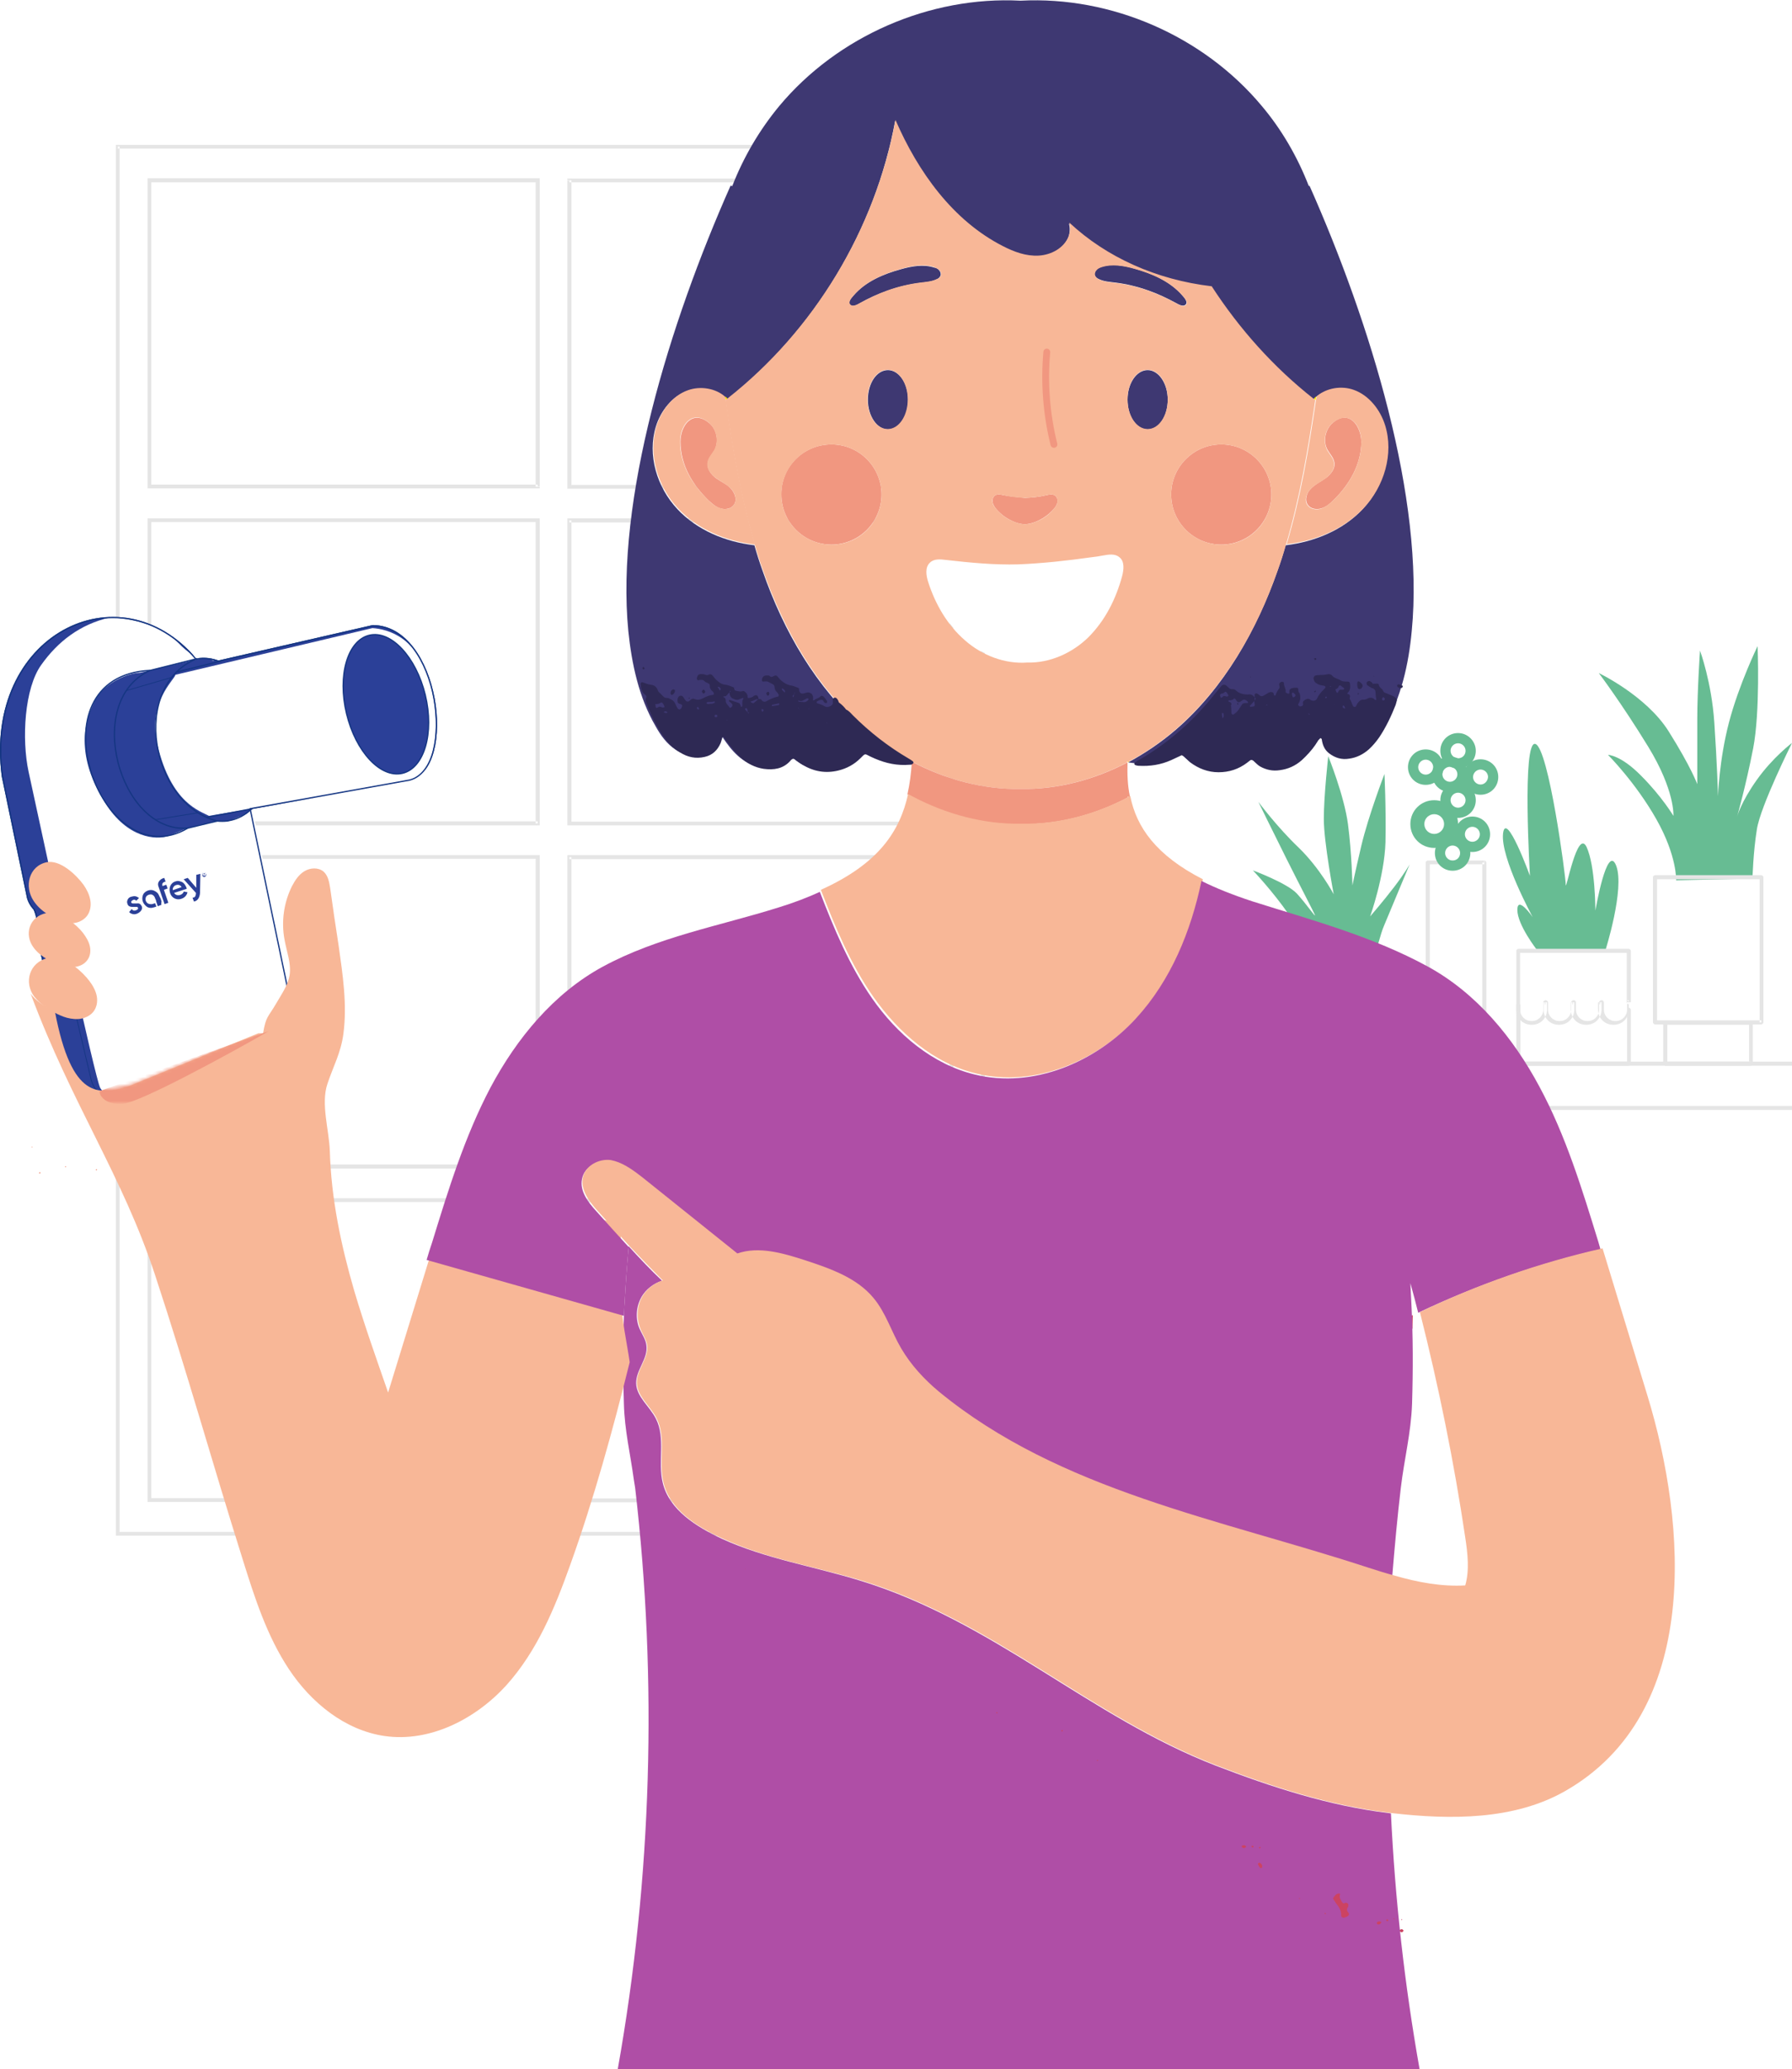 <?xml version="1.0" encoding="utf-8"?>
<!-- Generator: Adobe Illustrator 26.0.2, SVG Export Plug-In . SVG Version: 6.00 Build 0)  -->
<svg version="1.1" id="Layer_1" xmlns="http://www.w3.org/2000/svg" xmlns:xlink="http://www.w3.org/1999/xlink" x="0px" y="0px"
	 viewBox="0 0 525.9 607.2" style="enable-background:new 0 0 525.9 607.2;" xml:space="preserve">
<style type="text/css">
	.st0{fill-rule:evenodd;clip-rule:evenodd;fill:#67BC93;}
	.st1{fill-rule:evenodd;clip-rule:evenodd;fill:#E5E5E5;}
	.st2{fill-rule:evenodd;clip-rule:evenodd;fill:#F19780;}
	.st3{fill-rule:evenodd;clip-rule:evenodd;fill:#FFFFFF;}
	.st4{clip-path:url(#SVGID_00000056416956090358966190000005796671912625824128_);}
	
		.st5{fill-rule:evenodd;clip-rule:evenodd;fill:#2B4098;stroke:#153683;stroke-width:0.375;stroke-linecap:round;stroke-linejoin:round;}
	.st6{fill:#FFFFFF;}
	.st7{fill:#2B4098;}
	.st8{fill:none;stroke:#153683;stroke-width:0.375;stroke-linecap:round;stroke-linejoin:round;}
	.st9{fill:none;stroke:#153683;stroke-width:0.225;stroke-linecap:round;stroke-linejoin:round;}
	.st10{fill-rule:evenodd;clip-rule:evenodd;fill:#2B4098;}
	.st11{fill-rule:evenodd;clip-rule:evenodd;fill:#FFED00;}
	.st12{fill-rule:evenodd;clip-rule:evenodd;fill:#3E3872;}
	.st13{fill-rule:evenodd;clip-rule:evenodd;fill:#AF4EA6;}
	.st14{fill-rule:evenodd;clip-rule:evenodd;fill:#F8B797;}
	.st15{fill-rule:evenodd;clip-rule:evenodd;fill:#CC4362;}
	.st16{fill-rule:evenodd;clip-rule:evenodd;fill:#2E2954;}
	.st17{fill:none;stroke:#F19780;stroke-width:2;stroke-linecap:round;stroke-linejoin:round;}
	.st18{fill-rule:evenodd;clip-rule:evenodd;fill:#F8B797;filter:url(#Adobe_OpacityMaskFilter);}
	.st19{mask:url(#mask0_201_175_00000062891919428630185260000000849195216963299762_);}
	.st20{fill:#F19780;}
</style>
<path class="st0" d="M491.9,258.3c0,0,0.3-7.1-5.8-17.9c-6.1-10.8-14.2-18.9-14.2-18.9s3.7,0,9.7,6.1c6.1,6.1,9.5,11.8,9.5,11.8
	s0.5-7.4-7.4-20.3c-7.9-12.9-14.5-21.6-14.5-21.6s13.9,6.6,20.5,17.1c6.6,10.5,8.4,15.5,8.4,15.5s0-11.1,0-19.2c0-8.2,0.8-20,0.8-20
	s3.4,9.2,4.2,21.1c0.8,11.8,1.1,21.6,1.1,21.6s0.3-10.5,3.2-21.6c2.9-11.1,8.4-22.4,8.4-22.4s0.8,19.2-1.3,30
	c-2.1,10.8-4.7,20-4.7,20s1.1-4.2,5.8-10.8c4.7-6.6,10.3-10.8,10.3-10.8s-9.2,18.4-10.3,25.3c-1.1,6.8-1.3,14.5-1.3,14.5"/>
<path class="st0" d="M451.1,278.8c0,0-5.8-7.4-5.8-11.8s4.5,2.1,4.5,2.1s-9.5-17.4-8.7-24.5c0.8-7.1,7.9,12.4,7.9,12.4
	s-2.4-40,1.6-38.7c3.9,1.3,8.9,38.9,8.9,41.3c0,2.4,3.4-16.6,6.1-11.1c2.6,5.5,2.6,18.7,2.6,18.7s3.4-20,6.1-13.2
	c2.6,6.8-3.2,25-3.2,25"/>
<path class="st0" d="M380.6,279.6c0,0,2.4-4.5-2.4-11.3c-4.7-6.8-10.5-12.9-10.5-12.9s10,3.7,12.9,6.8c2.9,3.2,5.5,7.1,5.3,6.3
	c-0.3-0.8-4.2-8.2-8.4-16.6c-4.2-8.4-8.2-16.6-8.2-16.6s5.5,7.4,11.8,13.4c6.3,6.1,10.3,13.7,10.3,13.7s-2.9-15.3-2.9-22.1
	s1.3-18.4,1.3-18.4s4.7,11.6,5.8,20c1.1,8.4,1.3,17.9,1.3,17.9s0.5-2.6,2.6-11.6c2.1-8.9,6.8-21.1,6.8-21.1s0.5,10,0.3,20
	c-0.3,10-4.5,21.8-4.5,21.8s3.9-4.5,7.1-8.7c3.2-4.2,4.5-6.6,4.5-6.6s-6.8,16.3-7.6,18.2c-0.8,1.8-2.4,7.9-2.4,7.9L380.6,279.6z"/>
<path class="st1" d="M527.7,325.1v-0.6H367.7v-11.8h159.4v12.4H527.7v-0.6V325.1h0.6v-13c0-0.1-0.1-0.3-0.2-0.4
	c-0.1-0.1-0.2-0.2-0.4-0.2H367.2c-0.1,0-0.3,0.1-0.4,0.2c-0.1,0.1-0.2,0.2-0.2,0.4v13c0,0.1,0.1,0.3,0.2,0.4
	c0.1,0.1,0.2,0.2,0.4,0.2h160.5c0.1,0,0.3-0.1,0.4-0.2c0.1-0.1,0.2-0.2,0.2-0.4H527.7z"/>
<path class="st1" d="M405.8,289v-0.6h-27.4v-8.3h26.9v8.9H405.8v-0.6V289h0.6v-9.5c0-0.1-0.1-0.3-0.2-0.4c-0.1-0.1-0.2-0.2-0.4-0.2
	h-28c-0.1,0-0.3,0.1-0.4,0.2c-0.1,0.1-0.2,0.3-0.2,0.4v9.5c0,0.1,0.1,0.3,0.2,0.4c0.1,0.1,0.3,0.2,0.4,0.2h28c0.1,0,0.3-0.1,0.4-0.2
	c0.1-0.1,0.2-0.2,0.2-0.4H405.8z"/>
<path class="st1" d="M402.4,312v-0.6h-20.9l-10.1-21.9h40.7l-10.2,22.2L402.4,312v-0.6V312l0.5,0.2l10.6-23c0.1-0.2,0.1-0.4,0-0.5
	c-0.1-0.2-0.3-0.3-0.5-0.3h-42.4c-0.2,0-0.4,0.1-0.5,0.3c-0.1,0.2-0.1,0.4,0,0.5l10.6,23c0.1,0.2,0.3,0.3,0.5,0.3h21.2
	c0.2,0,0.4-0.1,0.5-0.3L402.4,312z"/>
<path class="st1" d="M435.5,253.1v-0.6H419c-0.1,0-0.3,0.1-0.4,0.2c-0.1,0.1-0.2,0.2-0.2,0.4v59c0,0.1,0.1,0.3,0.2,0.4
	c0.1,0.1,0.2,0.2,0.4,0.2h16.6c0.1,0,0.3-0.1,0.4-0.2c0.1-0.1,0.2-0.2,0.2-0.4v-59c0-0.1-0.1-0.3-0.2-0.4c-0.1-0.1-0.2-0.2-0.4-0.2
	V253.1H435v58.4h-15.4v-57.9h16V253.1H435H435.5z"/>
<path class="st1" d="M477.5,296.3v15.2h-31.3V295c0-0.3-0.3-0.6-0.6-0.6c-0.3,0-0.6,0.3-0.6,0.6v17.1c0,0.1,0.1,0.3,0.2,0.4
	c0.1,0.1,0.3,0.2,0.4,0.2h32.4c0.1,0,0.3-0.1,0.4-0.2c0.1-0.1,0.2-0.2,0.2-0.4v-15.8c0-0.3-0.3-0.6-0.6-0.6
	C477.7,295.7,477.5,296,477.5,296.3z"/>
<path class="st1" d="M478,294.1h0.6V279c0-0.1-0.1-0.3-0.2-0.4c-0.1-0.1-0.3-0.2-0.4-0.2h-32.4c-0.1,0-0.3,0.1-0.4,0.2
	c-0.1,0.1-0.2,0.2-0.2,0.4v17.3c0,2.5,2,4.4,4.4,4.4h0.2c2.5,0,4.4-2,4.4-4.4v-2.2h-0.6v0.6h0.2v-0.6h-0.6v2.2c0,2.5,2,4.4,4.4,4.4
	h0.2c2.5,0,4.4-2,4.4-4.4v-2.2h-0.6v0.6h0.2v-0.6h-0.6v2.2c0,2.5,2,4.4,4.4,4.4h0.2c2.5,0,4.4-2,4.4-4.4v-2.2h-0.6v0.6h0.2v-0.6
	h-0.6v2.2c0,2.5,2,4.4,4.4,4.4h0.2c2.5,0,4.4-2,4.4-4.4v-2.2c0-0.1-0.1-0.3-0.2-0.4c-0.1-0.1-0.3-0.2-0.4-0.2H478V294.1h0.6H478v0.6
	h0.1L478,294.1h-0.5v2.2c0,1.8-1.5,3.3-3.3,3.3H474c-1.8,0-3.3-1.5-3.3-3.3v-2.2c0-0.1-0.1-0.3-0.2-0.4c-0.1-0.1-0.2-0.2-0.4-0.2
	h-0.2c-0.1,0-0.3,0.1-0.4,0.2c-0.1,0.1-0.2,0.2-0.2,0.4v2.2c0,1.8-1.5,3.3-3.3,3.3h-0.2c-1.8,0-3.3-1.5-3.3-3.3v-2.2
	c0-0.1-0.1-0.3-0.2-0.4c-0.1-0.1-0.2-0.2-0.4-0.2h-0.2c-0.1,0-0.3,0.1-0.4,0.2c-0.1,0.1-0.2,0.2-0.2,0.4v2.2c0,1.8-1.5,3.3-3.3,3.3
	h-0.2c-1.8,0-3.3-1.5-3.3-3.3v-2.2c0-0.1-0.1-0.3-0.2-0.4c-0.1-0.1-0.3-0.2-0.4-0.2h-0.2c-0.1,0-0.3,0.1-0.4,0.2
	c-0.1,0.1-0.2,0.2-0.2,0.4v2.2c0,1.8-1.5,3.3-3.3,3.3h-0.2c-1.8,0-3.3-1.5-3.3-3.3v-16.7h31.3v14.5c0,0.1,0.1,0.3,0.2,0.4
	c0.1,0.1,0.3,0.2,0.4,0.2V294.1z"/>
<path class="st1" d="M516.9,300v-0.6h-30.6V258h30.1V300H516.9v-0.6V300h0.6v-42.6c0-0.1-0.1-0.3-0.2-0.4c-0.1-0.1-0.2-0.2-0.4-0.2
	h-31.2c-0.1,0-0.3,0.1-0.4,0.2c-0.1,0.1-0.2,0.2-0.2,0.4V300c0,0.1,0.1,0.3,0.2,0.4c0.1,0.1,0.3,0.2,0.4,0.2h31.2
	c0.1,0,0.3-0.1,0.4-0.2c0.1-0.1,0.2-0.2,0.2-0.4H516.9z"/>
<path class="st1" d="M513.8,312.1v-0.6h-24.5v-10.8h24v11.4H513.8v-0.6V312.1h0.6v-11.9c0-0.1-0.1-0.3-0.2-0.4
	c-0.1-0.1-0.3-0.2-0.4-0.2h-25.1c-0.1,0-0.3,0.1-0.4,0.2c-0.1,0.1-0.2,0.2-0.2,0.4v11.9c0,0.1,0.1,0.3,0.2,0.4
	c0.1,0.1,0.3,0.2,0.4,0.2h25.1c0.1,0,0.3-0.1,0.4-0.2c0.1-0.1,0.2-0.3,0.2-0.4H513.8z"/>
<path class="st0" d="M420.9,244.7c-1.6,0-2.9-1.3-2.9-2.9c0-1.6,1.3-2.9,2.9-2.9s2.9,1.3,2.9,2.9
	C423.8,243.4,422.5,244.7,420.9,244.7z M420.9,234.8c-3.9,0-7,3.1-7,7c0,3.9,3.1,7,7,7c3.9,0,7-3.1,7-7
	C427.9,237.9,424.8,234.8,420.9,234.8z"/>
<path class="st0" d="M427.9,237c-1.2,0-2.2-1-2.2-2.2c0-1.2,1-2.2,2.2-2.2c1.2,0,2.2,1,2.2,2.2C430.1,236,429.1,237,427.9,237z
	 M427.9,229.6c-2.9,0-5.2,2.3-5.2,5.2c0,2.9,2.3,5.2,5.2,5.2c2.9,0,5.2-2.3,5.2-5.2C433.1,231.9,430.8,229.6,427.9,229.6z"/>
<path class="st0" d="M432.1,247c-1.2,0-2.2-1-2.2-2.2c0-1.2,1-2.2,2.2-2.2s2.2,1,2.2,2.2C434.3,246,433.3,247,432.1,247z
	 M432.1,239.6c-2.9,0-5.2,2.3-5.2,5.2c0,2.9,2.3,5.2,5.2,5.2c2.9,0,5.2-2.3,5.2-5.2C437.3,241.9,435,239.6,432.1,239.6z"/>
<path class="st0" d="M426.3,252.5c-1.2,0-2.2-1-2.2-2.2c0-1.2,1-2.2,2.2-2.2c1.2,0,2.2,1,2.2,2.2
	C428.5,251.6,427.5,252.5,426.3,252.5z M426.3,245.1c-2.9,0-5.2,2.3-5.2,5.2c0,2.9,2.3,5.2,5.2,5.2c2.9,0,5.2-2.3,5.2-5.2
	C431.5,247.5,429.2,245.1,426.3,245.1z"/>
<path class="st0" d="M427.9,222.5c-1.2,0-2.2-1-2.2-2.2c0-1.2,1-2.2,2.2-2.2c1.2,0,2.2,1,2.2,2.2
	C430.1,221.6,429.1,222.5,427.9,222.5z M427.9,215.1c-2.9,0-5.2,2.3-5.2,5.2c0,2.9,2.3,5.2,5.2,5.2c2.9,0,5.2-2.3,5.2-5.2
	C433.1,217.5,430.8,215.1,427.9,215.1z"/>
<path class="st0" d="M425.5,229.4c-1.2,0-2.2-1-2.2-2.2c0-1.2,1-2.2,2.2-2.2c1.2,0,2.2,1,2.2,2.2
	C427.7,228.4,426.7,229.4,425.5,229.4z M425.5,222c-2.9,0-5.2,2.3-5.2,5.2c0,2.9,2.3,5.2,5.2,5.2c2.9,0,5.2-2.3,5.2-5.2
	C430.7,224.3,428.4,222,425.5,222z"/>
<path class="st0" d="M418.4,227.3c-1.2,0-2.2-1-2.2-2.2c0-1.2,1-2.2,2.2-2.2c1.2,0,2.2,1,2.2,2.2
	C420.6,226.3,419.6,227.3,418.4,227.3z M418.4,219.9c-2.9,0-5.2,2.3-5.2,5.2c0,2.9,2.3,5.2,5.2,5.2s5.2-2.3,5.2-5.2
	C423.6,222.2,421.3,219.9,418.4,219.9z"/>
<path class="st0" d="M434.5,230.2c-1.2,0-2.2-1-2.2-2.2c0-1.2,1-2.2,2.2-2.2c1.2,0,2.2,1,2.2,2.2
	C436.6,229.2,435.7,230.2,434.5,230.2z M434.5,222.8c-2.9,0-5.2,2.3-5.2,5.2c0,2.9,2.3,5.2,5.2,5.2c2.9,0,5.2-2.3,5.2-5.2
	C439.7,225.1,437.4,222.8,434.5,222.8z"/>
<path class="st1" d="M167.1,440.2h0.6v-87.4h111v86.9H167.1V440.2h0.6H167.1v0.6h112.7v-89.1H166.5v89.1h0.6V440.2z M157.8,142.8
	v-0.6H44.4V53.5h112.8v89.3H157.8v-0.6V142.8h0.6V52.3H43.3v91h115.1v-0.6H157.8z M157.8,241.6v-0.6H44.4v-87.8h112.8v88.4H157.8
	v-0.6V241.6h0.6v-89.5H43.3v90.1h115.1v-0.6H157.8z M157.8,342.3v-0.6H44.4v-89.7h112.8v90.3H157.8v-0.6V342.3h0.6v-91.4H43.3v92
	h115.1v-0.6H157.8z M157.8,440.2v-0.6H44.4v-86.9h112.8v87.4H157.8v-0.6V440.2h0.6v-88.6H43.3v89.1h115.1v-0.6H157.8z M167.1,251.5
	v0.6h111.6v89.7h-111v-90.3H167.1v0.6V251.5h-0.6v91.4h113.3v-92H166.5v0.6H167.1z M167.1,152.7v0.6h111.6v87.8h-111v-88.4H167.1
	v0.6V152.7h-0.6v89.5h113.3v-90.1H166.5v0.6H167.1z M167.1,52.9v0.6h111.6v88.8h-111V52.9H167.1v0.6V52.9h-0.6v90.5h113.3v-91H166.5
	v0.6H167.1z M34.6,43H34v407.6h255V42.5H34V43H34.6v0.6h253.3v405.9H35.1V43H34.6v0.6V43z"/>
<path class="st2" d="M300.8,146.1c2.1-0.1,4.2-0.3,6.3-0.8c0.8-0.2,1.8-0.4,2.5,0.1c0.6,0.4,0.9,1.3,0.7,2c-0.1,0.8-0.6,1.4-1.1,2
	c-1.5,1.7-3.4,3-5.5,3.8c-1.1,0.4-2.3,0.7-3.4,0.6c-1.2-0.1-2.4-0.5-3.4-1c-1.7-0.8-3.2-1.9-4.5-3.4c-0.5-0.6-0.9-1.2-1.1-2
	c-0.1-0.8,0.1-1.6,0.7-2c0.7-0.5,1.6-0.3,2.5-0.1C296.6,145.7,298.7,145.9,300.8,146.1z"/>
<path class="st2" d="M214.4,143.3c1.3,1.3,2,3.4,1,4.8c-0.8,1.2-2.5,1.5-3.9,1.1c-1.4-0.4-2.5-1.4-3.6-2.4
	c-4.7-4.6-8.2-10.4-8.2-17.2c0-4.8,3.6-9.6,8.5-5.4c2.2,1.9,2.8,5.3,1.5,7.9c-0.7,1.2-1.8,2.3-2,3.7c-0.3,1.8,1,3.4,2.4,4.5
	C211.5,141.3,213.2,142,214.4,143.3z"/>
<path class="st3" d="M301.5,194.2C301.5,194.2,301.5,194.2,301.5,194.2c-6.6,0.5-13.3-2.1-18.3-6.5c-5.1-4.5-8.7-10.6-10.8-17.1
	c-0.6-1.9-1-4.3,0.5-5.7c1.2-1.1,3.1-1,4.7-0.8c7.1,0.8,14.2,1.6,21.3,1.3c7.2-0.2,14.3-1.1,21.5-2.1c1.1-0.2,2.2-0.3,3.3-0.5
	c1.6-0.3,3.5-0.5,4.8,0.5c1.5,1.3,1.3,3.7,0.8,5.6c-1.7,6.6-4.9,12.9-9.8,17.6C314.7,191.4,308.2,194.4,301.5,194.2z"/>
<g>
	<defs>
		
			<rect id="SVGID_1_" x="0.9" y="170.4" transform="matrix(0.973 -0.231 0.231 0.973 -54.224 22.574)" width="136.6" height="144.6"/>
	</defs>
	<clipPath id="SVGID_00000013906695002335105080000006645111466767026061_">
		<use xlink:href="#SVGID_1_"  style="overflow:visible;"/>
	</clipPath>
	<g style="clip-path:url(#SVGID_00000013906695002335105080000006645111466767026061_);">
		<path class="st5" d="M57.5,193.4c-22.5-26.7-62.3-7-56.8,34.4l7.2,34.7c0.2,1.5,0.9,3,2.1,4.3c0.7,1.5,1.1,3.3,0.9,5.7
			c-0.1,2.1,0.2,4.3,1,6.4l0.8,3.5c0,0.2,0.2,0.4,0.4,0.5c-0.2,0.2-0.2,0.3-0.2,0.5l6.8,31.9c0.7,3.7,3.3,5.7,7.8,6.2l5.3,0.3
			c2.7,0.1,5.2-0.3,7.4-1.3l40.7-16.9c3.7-1.8,5.4-4.7,4.5-8.8l-12-57.5l46.8-8.4c14-3.6,8.7-45.2-10.8-45.3l-45.3,10.4
			C62.4,193.4,60.3,192.9,57.5,193.4z"/>
		<path class="st6" d="M62.6,193.4L62.6,193.4C62.6,193.3,62.6,193.3,62.6,193.4l11.7,45l11.4,56.3c0.9,7.9-3.9,9.1-20.6,16.1
			L39.2,322c-2.6,0.3-8.3,0.1-9.8-2.8c-1.5-2.9-14.6-63-21-92.7c-2.1-9.7-1.2-24.6,3.7-31.4c4.9-6.9,11.4-11.9,20.1-13.9
			c4.3,0,14.4,1.5,20.1,7.4C57.9,194.6,62.7,194,62.6,193.4z"/>
		<path class="st7" d="M41.1,197.4l18.3-4.3l4.3,1l10.3,43.3l-1.7,1.4l-5.6,2.3l-4.1,0L55,243l-5.6,2.3c-3.5,1.2-12,0.8-18.6-9.8
			c-8.3-13.3-6.5-22.9-3-29.8C30.6,200.1,38.1,197.4,41.1,197.4z"/>
		<path class="st6" d="M109.3,184.3L51.5,198c-0.6,1.8-8.2,8.2-5.3,20.6c4.1,17.3,12.7,19.4,15.1,20.8c20.2-3.4,59.1-10,60.6-10.3
			c1.9-0.5,9-9.3,4.6-27.6C123.1,186.9,113.7,184.6,109.3,184.3z"/>
		<path class="st8" d="M57.5,193.4c-22.5-26.7-62.3-7-56.8,34.4l7.2,34.7c0.2,1.5,0.9,3,2.1,4.3c0.7,1.5,1.1,3.3,0.9,5.7
			c-0.1,2.1,0.2,4.3,1,6.4l0.8,3.5c0,0.2,0.2,0.4,0.4,0.5c-0.2,0.2-0.2,0.3-0.2,0.5l6.8,31.9c0.7,3.7,3.3,5.7,7.8,6.2l5.3,0.3
			c2.7,0.1,5.2-0.3,7.4-1.3l40.7-16.9c3.7-1.8,5.4-4.7,4.5-8.8l-12-57.5l46.8-8.4c14-3.6,8.7-45.2-10.8-45.3l-45.3,10.4
			C62.4,193.4,60.3,192.9,57.5,193.4z"/>
		<path class="st8" d="M64.7,194l-12.9,3.2"/>
		<path class="st8" d="M74,237.3l-13.2,2.5"/>
		<path class="st9" d="M58,238.5l-12.3,2"/>
		<path class="st9" d="M50.3,198.8l-13.1,3.8"/>
		<path class="st9" d="M13.5,283l5.2-0.2l8.1,34.2c0.7,2.5,2.3,4.2,5.2,4.5"/>
		<path class="st8" d="M43.9,196.8c-19.5,9-8.8,47.5,10.9,46.2"/>
		<path class="st8" d="M57.5,193.4c-19.2,8-13.4,42.5,6.2,47.5"/>
		<path class="st5" d="M108.4,186.4c6.4-1.5,13.7,6.4,16.4,17.5c2.7,11.2-0.3,21.5-6.7,23c-6.4,1.5-13.7-6.3-16.4-17.5
			C99,198.2,102,187.9,108.4,186.4z"/>
		<path class="st8" d="M57.7,193.3l-13.6,3.4c-35.8,1.7-14.5,61.4,11,46.3l8.7-2.1c4,0.4,7.3-1,10-3.5"/>
		<path class="st10" d="M59.7,256.6l0.1,0c0,0,0.1,0,0.1-0.1c0,0,0,0,0-0.1c0,0,0-0.1-0.1-0.1c0,0-0.1,0-0.1,0l-0.1,0L59.7,256.6z
			 M59.8,256.7l0.1,0.3l-0.1,0l-0.2-0.7l0.2-0.1c0.1,0,0.2,0,0.2,0c0.1,0,0.1,0.1,0.1,0.1c0,0.1,0,0.1-0.1,0.2c0.1,0,0.1,0,0.2,0.1
			l0,0c0,0.1,0,0.1,0,0.1l0,0l-0.1,0c0,0,0-0.1,0-0.1c0,0,0-0.1,0-0.1c0-0.1-0.1-0.1-0.1,0L59.8,256.7z M59.4,256.7
			c0,0.1,0.1,0.2,0.2,0.2c0.1,0.1,0.2,0.1,0.2,0.1c0.1,0,0.2,0,0.3,0c0.1,0,0.2-0.1,0.2-0.1c0.1-0.1,0.1-0.1,0.1-0.3
			c0-0.1,0-0.2,0-0.3c0-0.1-0.1-0.2-0.2-0.2c-0.1-0.1-0.1-0.1-0.2-0.1c-0.1,0-0.2,0-0.3,0c-0.1,0-0.2,0.1-0.2,0.1
			c-0.1,0.1-0.1,0.2-0.1,0.3C59.4,256.6,59.4,256.7,59.4,256.7z M59.3,256.8c0-0.1,0-0.2,0-0.3c0-0.1,0.1-0.2,0.1-0.3
			c0.1-0.1,0.2-0.1,0.3-0.2c0.1,0,0.2,0,0.3,0c0.1,0,0.2,0.1,0.3,0.2c0.1,0.1,0.1,0.2,0.2,0.3c0,0.1,0,0.2,0,0.3
			c0,0.1-0.1,0.2-0.1,0.3c-0.1,0.1-0.2,0.1-0.3,0.2c-0.1,0-0.2,0.1-0.3,0c-0.1,0-0.2-0.1-0.3-0.2C59.4,257,59.3,256.9,59.3,256.8z"
			/>
		<path class="st10" d="M47.4,265.5L47.4,265.5c-0.2,0.1-0.4,0.1-0.8,0.3l-0.3,0.1l-0.4-1.2c0,0-0.1-0.2-0.1-0.4
			c0-0.1-0.1-0.4-0.2-0.5c-0.1-0.2-0.2-0.6-0.3-0.7c-0.1-0.2-0.3-0.4-0.7-0.6c-0.5-0.2-1.4,0.1-1.7,0.6c-0.4,0.7-0.2,1.5,0.5,2
			c0.2,0.1,0.5,0.2,0.8,0.2c0.2,0,0.3,0,0.4,0c0.2-0.1,0.5-0.1,0.7-0.2c0,0,0.2-0.1,0.2-0.1l0.4,1c-0.3,0.1-0.8,0.3-1,0.3
			c-0.2,0.1-0.5,0.1-0.7,0.1c-0.5,0-1-0.2-1.3-0.5c-1.1-0.9-1.4-2.2-0.9-3.4c0.4-0.9,1.9-1.7,3.1-1.2c0.7,0.3,1.2,0.7,1.4,1.1
			c0.2,0.4,0.4,0.9,0.6,1.2c0.1,0.2,0.2,0.7,0.3,0.9C47.3,265.1,47.3,265.3,47.4,265.5C47.4,265.5,47.4,265.5,47.4,265.5z
			 M57.6,256.7l0,3.8l-2.5-2.9l-1.2,0.4l3.6,4l0,0.1c0,0.4-0.1,0.7-0.2,0.9c-0.1,0.2-0.4,0.4-0.7,0.4l-0.1,0l0.4,1.1l0,0
			c0.1,0,0.1,0,0.2,0c1-0.3,1.5-1.2,1.6-2.5l0.1-5.6L57.6,256.7z M50.7,261.2l2.6-0.9c-0.2-0.3-0.4-0.5-0.7-0.6
			c-0.3-0.1-0.6-0.1-0.9,0c-0.4,0.1-0.6,0.3-0.8,0.6C50.7,260.6,50.7,260.9,50.7,261.2z M53.4,258.8c0.6,0.3,1,0.9,1.3,1.6
			c0,0.1,0.1,0.2,0.1,0.4l0,0l-3.7,1.2c0.2,0.3,0.4,0.5,0.7,0.6c0.3,0.1,0.7,0.1,1.1,0c0.5-0.2,0.9-0.5,1-1l0,0l1.1,0.2l0,0.1
			c-0.2,0.8-0.8,1.5-1.7,1.8c-0.8,0.3-1.5,0.2-2.1-0.1c-0.6-0.3-1.1-0.9-1.3-1.6c-0.2-0.7-0.2-1.4,0.1-2.1c0.3-0.6,0.8-1.1,1.6-1.3
			C52.1,258.4,52.7,258.5,53.4,258.8z M46.6,258.7c-0.3,0.5-0.3,1,0,1.7l1.7,4.9l1.1-0.4l-1.3-3.8l1.1-0.4l-0.4-1.1l-1.1,0.4l0,0
			c-0.1-0.3-0.1-0.6,0-0.8c0.1-0.2,0.4-0.4,0.8-0.5l0.1,0l-0.4-1.1l0,0C47.4,257.8,46.9,258.2,46.6,258.7z M41,265.2
			c0.2,0.1,0.4,0.4,0.6,0.7c0.2,0.5,0.1,0.9-0.2,1.3c-0.3,0.4-0.7,0.7-1.2,0.9c-0.5,0.2-0.9,0.2-1.3,0.1c-0.4-0.1-0.8-0.3-1-0.6l0,0
			l0.8-0.9l0,0.1c0.3,0.4,0.7,0.5,1.2,0.3c0.5-0.2,0.7-0.4,0.6-0.7c0-0.2-0.2-0.2-0.3-0.3c-0.2,0-0.4,0-0.7,0c-0.3,0-0.6,0-0.8,0
			c-0.3,0-0.6-0.1-0.8-0.2c-0.3-0.2-0.4-0.4-0.5-0.7c-0.2-0.5-0.1-0.9,0.1-1.3c0.2-0.4,0.6-0.7,1.1-0.8c0.4-0.1,0.8-0.2,1.2-0.1
			c0.4,0.1,0.7,0.3,1,0.5l0,0l-0.8,0.8l0,0c-0.3-0.3-0.6-0.4-1-0.2c-0.2,0.1-0.3,0.2-0.4,0.3c-0.1,0.1-0.1,0.3-0.1,0.4
			c0.1,0.2,0.2,0.2,0.4,0.3c0.2,0,0.4,0,0.7,0c0.3,0,0.5,0,0.8,0C40.4,265,40.7,265.1,41,265.2z"/>
	</g>
</g>
<path class="st11" d="M267.7,223.5C267.7,223.5,267.7,223.5,267.7,223.5C267.7,223.5,267.7,223.4,267.7,223.5
	C267.7,223.4,267.7,223.5,267.7,223.5z"/>
<path class="st12" d="M336.8,108.6c3.2,0,5.9,3.9,5.9,8.7c0,4.8-2.6,8.7-5.9,8.7s-5.9-3.9-5.9-8.7
	C330.9,112.4,333.6,108.6,336.8,108.6z"/>
<path class="st12" d="M275.6,79.3c0.4,0.4,0.6,1.1,0.4,1.6c-0.2,0.5-0.7,0.9-1.2,1.1c-1.5,0.7-3.1,0.8-4.7,1
	c-3.3,0.4-6.6,1.2-9.7,2.3c-2.8,1-5.5,2.2-8.1,3.7c-0.7,0.4-2.1,1.2-2.8,0.5c-0.9-0.8,0.5-2.2,1-2.8c3.5-4.1,8.8-6.3,13.9-7.7
	c3.2-0.9,6.6-1.5,9.7-0.5C274.7,78.6,275.2,78.8,275.6,79.3z"/>
<path class="st12" d="M214.9,54.6c3.3-8.5,8-16.5,13.8-23.5c17.1-20.5,44.2-32.3,70.8-30.9c26.7-1.4,53.7,10.4,70.8,30.9
	c5.9,7,10.5,15,13.8,23.5l0.2-0.1c17.9,40.3,33.8,92,30,130.7c-0.9,9.7-3.1,19.5-8,27.9c-1.5,2.6-3.4,5.2-5.9,6.9
	c-2.6,1.7-6,2.3-8.7,1c-2.8-1.3-4.5-4.9-3.2-7.6c-2.4,4-5.1,8.1-9.2,10.4c-3.1,1.7-7.3,1.9-10.3-0.1c-0.7-0.5-1.2-1.4-1.9-1.8
	c-0.5-0.3-0.6,0.1-1.1,0.5c-0.4,0.4-0.9,0.7-1.4,1.1c-1.9,1.2-4,2-6.2,2.3c-0.8,0.1-1.5,0.1-2.3,0.1c-3.9-0.3-7.7-2.3-10.1-5.5
	c-4.4,2.9-9.8,4.2-14.9,3.3c5-2.7,9.7-5.9,14-9.6c14.1-12.2,23.6-29,29.8-46.6c0.9-2.5,1.7-5,2.4-7.5c8.4-1,16.8-4.4,22.6-10.6
	c6-6.4,8.9-15.9,6.3-24.3c-1.5-4.6-4.7-8.8-9.2-10.4c-3.6-1.3-8.1-0.6-10.9,1.9c-0.2,0.2-0.5,0.4-0.7,0.7
	c-11.7-9.2-21.8-20.5-29.9-33c-16.1-1.9-30.9-8.4-41.8-18.7c0.4,1.4,0.3,2.8-0.2,4.1c-1.4,3.4-5.1,5.4-8.8,5.6
	c-3.7,0.2-7.2-1.1-10.5-2.8c-14.7-7.5-24.9-21.8-31.5-37c-5.9,32-23.8,61.6-49.4,81.8c-0.2-0.2-0.4-0.5-0.7-0.7
	c-2.8-2.5-7.3-3.2-10.9-1.9c-4.5,1.6-7.8,5.9-9.2,10.4c-2.6,8.4,0.3,17.9,6.3,24.3c5.8,6.2,14.1,9.6,22.6,10.6
	c0.7,2.5,1.5,5,2.4,7.5c6.1,17.6,15.7,34.3,29.8,46.6c4.3,3.7,9,7,14,9.6c0,0,0,0,0,0c-5.1,0.9-10.5-0.4-14.9-3.3
	c-2.3,3.2-6.1,5.2-10.1,5.5c-0.8,0.1-1.5,0-2.3-0.1c-2.2-0.2-4.4-1-6.2-2.3c-0.5-0.3-0.9-0.7-1.4-1.1c-0.5-0.4-0.6-0.8-1.1-0.5
	c-0.7,0.4-1.2,1.4-1.9,1.8c-3,2-7.2,1.8-10.3,0.1c-4.1-2.2-6.7-6.4-9.2-10.4c1.3,2.8-0.4,6.3-3.2,7.6c-2.8,1.3-6.2,0.7-8.7-1
	c-2.6-1.7-4.4-4.2-5.9-6.9c-4.9-8.4-7-18.2-8-27.9c-3.8-38.7,12.1-90.4,30-130.7L214.9,54.6z"/>
<path class="st11" d="M213.5,117c-0.2,0.1-0.4,0.3-0.5,0.4c-0.1-0.4-0.1-0.7-0.2-1.1C213,116.5,213.3,116.7,213.5,117z"/>
<path class="st2" d="M399.5,129.6c0,6.7-3.5,12.6-8.2,17.2c-1,1-2.2,2-3.6,2.4c-1.4,0.4-3.1,0.1-3.9-1.1c-1-1.5-0.3-3.6,1-4.8
	c1.3-1.3,2.9-2,4.4-3.1c1.4-1.1,2.7-2.7,2.4-4.5c-0.2-1.4-1.3-2.5-2-3.7c-1.4-2.5-0.7-6,1.5-7.9C395.8,120,399.4,124.8,399.5,129.6z
	"/>
<path class="st13" d="M186,434.1c-1-7.4-2.7-14.4-2.9-22.1c-0.3-8.6-0.3-17.3,0-26c0-1.2,0.1-2.4,0.2-3.7c0.3-5.5,0.7-11.1,1.2-16.6
	c3.2,3.5,6.4,6.9,9.8,10.1c-2.5,0.8-4.7,2.5-6,4.7c-1.6,2.8-1.9,6.4-0.6,9.4c0.7,1.6,1.8,3.1,2,4.8c0.6,3.9-3.1,7.3-3,11.2
	c0.1,4,4,6.8,5.8,10.4c2.9,5.7,0.5,12.6,2,18.8c1.9,8,9.9,12.9,17.3,16.4c12.9,5.9,27,8.1,40.6,12.3c39.3,12,67.2,39.9,104.4,54.3
	c16.4,6.3,33.3,11.8,50.7,13.9c0.2,0,0.5,0.1,0.7,0.1c1.2,25.2,4,50.2,8.4,75H181.3c10-56.2,11.7-113.8,5.1-170.5
	C186.3,435.8,186.1,434.9,186,434.1z"/>
<path class="st11" d="M386.3,116.3c-0.1,0.4-0.1,0.7-0.2,1.1c-0.2-0.1-0.4-0.3-0.5-0.4C385.8,116.7,386.1,116.5,386.3,116.3z"/>
<path class="st14" d="M391.3,146.8c4.7-4.6,8.2-10.4,8.2-17.2c0-4.8-3.6-9.6-8.5-5.4c-2.2,1.9-2.8,5.3-1.5,7.9
	c0.7,1.2,1.8,2.3,2,3.7c0.3,1.8-1,3.4-2.4,4.5c-1.4,1.1-3.1,1.8-4.4,3.1c-1.3,1.3-2,3.4-1,4.8c0.8,1.2,2.5,1.5,3.9,1.1
	C389.1,148.8,390.2,147.8,391.3,146.8z M386.2,117.4c0.1-0.4,0.1-0.7,0.2-1.1c2.9-2.5,7.3-3.2,10.9-1.9c4.5,1.6,7.8,5.9,9.2,10.4
	c2.6,8.4-0.3,17.9-6.3,24.3c-5.8,6.2-14.1,9.6-22.6,10.6C381.7,146,384.1,131.7,386.2,117.4z"/>
<path class="st2" d="M358.4,130.4c8.1,0,14.7,6.6,14.7,14.7c0,8.1-6.6,14.7-14.7,14.7c-8.1,0-14.7-6.6-14.7-14.7
	C343.7,137,350.3,130.4,358.4,130.4z"/>
<path class="st12" d="M346.9,86.6c0.5,0.6,1.9,2,1,2.8c-0.7,0.7-2.1-0.1-2.8-0.5c-2.6-1.4-5.3-2.7-8.2-3.7c-3.1-1.1-6.4-1.9-9.7-2.3
	c-1.6-0.2-3.3-0.3-4.7-1c-0.5-0.2-1-0.6-1.2-1.1c-0.2-0.6,0-1.2,0.4-1.6c0.4-0.4,1-0.7,1.5-0.9c3.1-1,6.6-0.4,9.7,0.5
	C338.1,80.3,343.3,82.5,346.9,86.6z"/>
<path class="st12" d="M260.6,108.6c3.2,0,5.9,3.9,5.9,8.7c0,4.8-2.6,8.7-5.9,8.7c-3.2,0-5.9-3.9-5.9-8.7
	C254.7,112.4,257.3,108.6,260.6,108.6z"/>
<path class="st11" d="M331.4,223.5c-0.1,0.1-0.3,0.1-0.4,0.2c0-0.1,0-0.2,0-0.3C331.2,223.4,331.3,223.4,331.4,223.5z"/>
<path class="st2" d="M244,130.4c8.1,0,14.7,6.6,14.7,14.7c0,8.1-6.6,14.7-14.7,14.7c-8.1,0-14.7-6.6-14.7-14.7
	C229.2,137,235.8,130.4,244,130.4z"/>
<path class="st14" d="M215.4,148.1c1-1.5,0.3-3.6-1-4.8c-1.3-1.3-2.9-2-4.4-3.1c-1.4-1.1-2.7-2.7-2.4-4.5c0.2-1.4,1.3-2.5,2-3.7
	c1.4-2.5,0.7-6-1.5-7.9c-4.9-4.2-8.5,0.6-8.5,5.4c-0.1,6.7,3.5,12.6,8.2,17.2c1,1,2.2,2,3.6,2.4
	C212.8,149.7,214.6,149.3,215.4,148.1z M213,117.4c2.1,14.3,4.5,28.6,8.6,42.4c-8.5-1-16.8-4.4-22.6-10.6c-6-6.4-8.9-15.9-6.3-24.3
	c1.5-4.6,4.7-8.8,9.2-10.4c3.6-1.3,8.1-0.6,10.9,1.9C212.9,116.7,212.9,117,213,117.4z"/>
<path class="st14" d="M258.7,145.1c0-8.1-6.6-14.7-14.7-14.7c-8.1,0-14.7,6.6-14.7,14.7c0,8.1,6.6,14.7,14.7,14.7
	C252.1,159.9,258.7,153.3,258.7,145.1z M266.4,117.2c0-4.8-2.6-8.7-5.9-8.7c-3.2,0-5.9,3.9-5.9,8.7c0,4.8,2.6,8.7,5.9,8.7
	C263.8,125.9,266.4,122,266.4,117.2z M276.1,80.9c0.2-0.6,0-1.2-0.4-1.6c-0.4-0.4-1-0.7-1.5-0.9c-3.1-1-6.6-0.4-9.7,0.5
	c-5.1,1.4-10.3,3.6-13.9,7.7c-0.5,0.6-1.9,2-1,2.8c0.7,0.7,2.1-0.1,2.8-0.5c2.6-1.4,5.3-2.7,8.1-3.7c3.1-1.1,6.4-1.9,9.7-2.3
	c1.6-0.2,3.3-0.3,4.7-1C275.4,81.8,275.9,81.4,276.1,80.9z M310.3,147.4c0.1-0.8-0.1-1.6-0.7-2c-0.7-0.5-1.6-0.3-2.5-0.1
	c-2.1,0.5-4.2,0.7-6.3,0.8c-2.1-0.1-4.2-0.3-6.3-0.8c-0.8-0.2-1.8-0.4-2.5,0.1c-0.6,0.4-0.9,1.3-0.7,2c0.1,0.8,0.6,1.4,1.1,2
	c1.2,1.4,2.7,2.6,4.5,3.4c1.1,0.5,2.2,0.9,3.4,1c1.2,0.1,2.4-0.2,3.4-0.6c2.1-0.7,4.1-2.1,5.5-3.8
	C309.7,148.8,310.2,148.2,310.3,147.4z M329.3,169.1c0.5-1.9,0.8-4.4-0.8-5.6c-1.3-1.1-3.1-0.8-4.8-0.5c-1.1,0.2-2.2,0.4-3.3,0.5
	c-7.1,1-14.3,1.8-21.5,2.1c-7.2,0.2-14.2-0.5-21.3-1.3c-1.6-0.2-3.5-0.4-4.7,0.8c-1.5,1.4-1.1,3.8-0.5,5.7
	c2.1,6.5,5.6,12.6,10.8,17.1c5,4.4,11.7,7,18.3,6.5c0,0,0,0,0,0c6.6,0.2,13.2-2.8,17.9-7.4C324.4,182,327.5,175.7,329.3,169.1z
	 M342.7,117.2c0-4.8-2.6-8.7-5.9-8.7s-5.9,3.9-5.9,8.7c0,4.8,2.6,8.7,5.9,8.7S342.7,122,342.7,117.2z M373.1,145.1
	c0-8.1-6.6-14.7-14.7-14.7c-8.1,0-14.7,6.6-14.7,14.7c0,8.1,6.6,14.7,14.7,14.7C366.5,159.9,373.1,153.3,373.1,145.1z M267.7,223.5
	C267.7,223.4,267.7,223.4,267.7,223.5c-5-2.7-9.7-5.9-14-9.6c-14.1-12.2-23.6-29-29.8-46.6c-0.9-2.5-1.7-5-2.4-7.5
	c-4.1-13.8-6.5-28.1-8.6-42.4c0.2-0.1,0.4-0.3,0.5-0.4c25.6-20.1,43.5-49.8,49.4-81.8c6.6,15.2,16.8,29.5,31.5,37
	c3.3,1.7,6.8,3,10.5,2.8c3.7-0.2,7.4-2.2,8.8-5.6c0.5-1.3,0.6-2.8,0.2-4.1c10.9,10.2,25.6,16.8,41.8,18.7
	c8.1,12.5,18.2,23.8,29.9,33c0.2,0.1,0.4,0.3,0.5,0.4c-2.1,14.3-4.5,28.6-8.6,42.4c-0.7,2.5-1.5,5-2.4,7.5
	c-6.1,17.6-15.7,34.3-29.8,46.6c-4.3,3.7-9,7-14,9.6c-0.1,0-0.3,0-0.4-0.1c0,0.1,0,0.2,0,0.3c-9.7,5.1-20.6,8-31.4,7.8
	C288.5,231.7,277.5,228.7,267.7,223.5z M333,78.9c-3.2-0.9-6.6-1.5-9.7-0.5c-0.6,0.2-1.1,0.4-1.5,0.9c-0.4,0.4-0.6,1.1-0.4,1.6
	c0.2,0.5,0.7,0.9,1.2,1.1c1.5,0.7,3.1,0.8,4.7,1c3.3,0.4,6.6,1.2,9.7,2.3c2.8,1,5.5,2.2,8.2,3.7c0.7,0.4,2.1,1.2,2.8,0.5
	c0.9-0.8-0.5-2.2-1-2.8C343.3,82.5,338.1,80.3,333,78.9z"/>
<path class="st2" d="M267.7,233.8c9.8,5.3,20.8,8.3,31.9,8c10.9,0.2,21.7-2.7,31.4-7.8c0-0.1,0-0.2,0-0.3c0.1,0,0.3,0.1,0.4,0.1
	c0.1,0,0.2-0.1,0.2-0.1c-0.7-3.2-0.8-6.6-0.7-10c-9.7,5.1-20.6,8-31.4,7.8c-11,0.2-22-2.8-31.9-8c0,0,0,0,0,0
	c-0.2,3.3-0.6,6.5-1.3,9.6C266.8,233.3,267.2,233.5,267.7,233.8C267.7,233.8,267.7,233.8,267.7,233.8z"/>
<path class="st14" d="M331.7,233.6c-0.1,0-0.2,0.1-0.2,0.1c-0.1,0-0.3,0-0.4-0.1c0,0.1,0,0.2,0,0.3c-9.7,5.1-20.6,8-31.4,7.8
	c-11,0.2-22-2.8-31.9-8c0,0,0,0,0,0c-0.4-0.2-0.9-0.5-1.3-0.7c-2.4,10.8-8.5,20.4-25.6,28.1c4.2,10.9,8.7,21.8,15.4,31.4
	c7.4,10.5,17.7,19.5,30.2,22.5c17,4.2,35.5-3.6,47.3-16.5c10.2-11.2,16.1-25.6,19.2-40.5C339.3,251,333.5,242.7,331.7,233.6z"/>
<path class="st15" d="M391.2,557c0.5-0.7,0.9-1.4,1.8-1.4c0.1,0,0.4,0.2,0.3,0.2c-0.4,1,0.2,1.7,0.6,2.4c0.2,0.3,0.5,0.4,0.8,0.2
	c0.1,0,0.1-0.1,0.2-0.1c0.4,0,0.9,0.3,0.8,0.7c0,0.2,0,0.5-0.2,0.7c-0.3,0.6-0.3,1,0.2,1.5c0.3,0.3,0.2,0.8-0.1,1
	c-0.3,0.2-0.7,0.4-1.1,0.5c-0.4,0.1-0.9-0.2-0.9-0.6c0.1-1.6-0.8-2.7-1.7-3.9C391.8,557.9,391.4,557.6,391.2,557L391.2,557z"/>
<path class="st15" d="M370.4,547.9c-0.1,0.1-0.1,0.2-0.2,0.2c-0.1,0-0.4,0-0.4,0c-0.2-0.3-0.4-0.6-0.6-1c-0.1-0.2,0.1-0.5,0.3-0.5
	c0.1,0,0.3,0,0.4,0.1C370.3,547,370.5,547.4,370.4,547.9z"/>
<path class="st15" d="M405.4,564c0,0.1,0,0.2-0.1,0.2c-0.2,0.3-0.4,0.5-0.8,0.5c-0.1,0-0.3-0.1-0.4-0.2c-0.1-0.2,0-0.5,0.2-0.6
	c0.3-0.1,0.6-0.2,0.9,0C405.3,563.9,405.3,563.9,405.4,564z"/>
<path class="st15" d="M365.7,541.8c0,0.1,0,0.2-0.1,0.2c-0.4,0.4-0.9,0.3-1.2-0.1c0-0.1,0-0.2,0-0.2c0.2-0.3,0.9-0.4,1.2,0
	C365.7,541.7,365.7,541.8,365.7,541.8z"/>
<path class="st15" d="M411.5,567c-0.4,0-0.7-0.2-0.7-0.5c0-0.3,0.4-0.5,0.7-0.4c0.2,0.1,0.4,0.3,0.4,0.5
	C411.8,566.7,411.6,566.8,411.5,567z"/>
<path class="st15" d="M58.7,327c0.1-0.1,0.1-0.3,0.2-0.3c0.1,0,0.3,0.1,0.3,0.2c0,0.1-0.1,0.3-0.1,0.4
	C58.9,327.2,58.8,327.1,58.7,327z"/>
<path class="st15" d="M61.7,323.9c-0.1,0.1-0.2,0.2-0.3,0.2c-0.2,0-0.3-0.3-0.2-0.5c0.1-0.1,0.3-0.1,0.4-0.1
	C61.6,323.6,61.6,323.7,61.7,323.9z"/>
<path class="st15" d="M406.8,563.4c0.1-0.1,0.2-0.2,0.3-0.2c0.2,0,0.4,0.3,0.3,0.4c-0.1,0.1-0.3,0.1-0.4,0.1
	C407,563.7,406.9,563.5,406.8,563.4z"/>
<path class="st15" d="M389.1,561.5c0,0.1-0.1,0.1-0.1,0.2c-0.1-0.1-0.2-0.1-0.3-0.2c0,0,0.1-0.1,0.1-0.2
	C389,561.3,389,561.4,389.1,561.5z"/>
<path class="st15" d="M369.7,542.4c-0.1-0.1-0.2-0.2-0.3-0.2c0.1-0.1,0.2-0.2,0.3-0.3c0,0,0.1,0.1,0.2,0.1
	C370,542.2,369.9,542.3,369.7,542.4z"/>
<path class="st15" d="M367.9,541.9c-0.1,0.1-0.2,0.2-0.3,0.2c-0.2,0-0.4-0.3-0.3-0.4c0.1-0.1,0.3-0.1,0.4-0.1
	C367.8,541.6,367.9,541.8,367.9,541.9z"/>
<path class="st15" d="M381.4,556.9c0,0.1,0.1,0.1,0.1,0.2c-0.1,0.2-0.2,0.2-0.2,0C381.2,557,381.3,556.9,381.4,556.9z"/>
<path class="st15" d="M411.5,563.3c0,0.1-0.1,0.1-0.1,0.2c0-0.1-0.1-0.1-0.1-0.2C411.3,563,411.4,563,411.5,563.3z"/>
<path class="st15" d="M409.3,563.2c-0.1-0.1-0.2-0.1-0.4-0.2c0,0,0.1-0.1,0.1-0.1c0.1,0,0.2,0.1,0.3,0.2
	C409.4,563.1,409.3,563.2,409.3,563.2z"/>
<path class="st16" d="M390.6,201.5c0-0.1-0.1-0.1-0.1-0.2c0,0-0.1,0-0.2,0c0,0.1,0.1,0.2,0.1,0.2
	C390.4,201.5,390.5,201.5,390.6,201.5z M389.1,204.4c-0.1,0.1-0.2,0.2-0.2,0.3c0,0,0.1,0.2,0.1,0.2c0.1-0.1,0.3-0.1,0.4-0.2
	C389.4,204.5,389.3,204.4,389.1,204.4z M406.4,205.2c0-0.1,0-0.2,0-0.2c-0.1-0.2-0.3-0.3-0.4-0.5c-0.1,0.1-0.2,0.2-0.3,0.3
	c-0.1,0.1-0.1,0.3-0.1,0.4c0,0.1,0.1,0.3,0.2,0.3c0.1,0.1,0.3,0,0.4,0C406.3,205.5,406.3,205.3,406.4,205.2z M379.2,204.1
	c0.1,0.1,0.1,0.4,0.2,0.5c0.2,0.1,0.4-0.1,0.6-0.2c0.2-0.1,0.3-0.4,0.1-0.6c-0.1-0.2-0.3-0.3-0.5-0.5c-0.2-0.2-0.4,0-0.5,0.3
	C379.2,203.7,379.2,203.9,379.2,204.1z M359.6,204.3c0.2,0,0.3,0.1,0.5,0.1c0.2,0,0.5-0.3,0.4-0.4c-0.2-0.3-0.3-0.5-0.5-0.8
	c-0.2-0.2-0.4-0.3-0.6-0.1c-0.2,0.2-0.5,0.4-0.8,0.4c-0.5,0.1-0.6,0.3-0.5,0.8c0,0.1,0.1,0.3,0.2,0.4c0.1,0.1,0.3,0,0.4-0.1
	C358.9,204.3,359.2,204.1,359.6,204.3z M361.3,207.3c0,0.8,0.1,1.4,0.1,2c0,0.3,0.5,0.5,0.7,0.3c0.4-0.3,0.9-0.7,1.2-1.1
	c0.5-0.6,0.8-1.3,1.3-1.9c0.1-0.2,0.4-0.2,0.6-0.3c0.3,0,0.6,0,0.9,0c0.1,0,0.2-0.1,0.2-0.1c0-0.1-0.1-0.3-0.2-0.4
	c-0.7-0.6-1.1-0.7-1.8-0.1c-0.7,0.5-1,0.5-1.5-0.2c-0.1-0.1-0.1-0.3-0.3-0.4c-0.1-0.1-0.3-0.2-0.4-0.1c-0.4,0.5-0.9,0.5-1.5,0.5
	c0,0-0.1,0.1-0.1,0.2c0,0.1,0,0.1,0.1,0.2c0.2,0.1,0.5,0.1,0.6,0.3c0.3,0.2,0.2,0.6,0,0.9C361.3,207.2,361.3,207.4,361.3,207.3z
	 M391.9,202.3L391.9,202.3L391.9,202.3c0.1,0.3,0.2,0.6,0.3,0.8c0.1,0.2,0.4,0.3,0.5,0c0.2-0.5,0.4-0.8,1-0.7c0.1,0,0.3,0,0.5,0
	c0.1,0,0.2-0.2,0.3-0.3c0,0,0-0.2-0.1-0.2c-0.3-0.2-0.6-0.5-0.9-0.7c-0.2-0.1-0.5-0.1-0.6,0.1C392.8,201.9,392.3,202.1,391.9,202.3z
	 M358.8,210.8c0.3-0.3,0.4-0.7,0.3-1.1c0-0.2,0-0.5-0.3-0.5c-0.1,0-0.2,0-0.2,0.1c0,0.1,0,0.3,0,0.4
	C358.6,210,358.7,210.4,358.8,210.8L358.8,210.8L358.8,210.8z M394.8,207.9L394.8,207.9c-0.1-0.2-0.1-0.4-0.2-0.6
	c-0.1-0.1-0.2-0.2-0.3-0.3c0,0-0.1,0-0.2,0.1c-0.1,0.2-0.1,0.5,0.1,0.6C394.3,207.8,394.6,207.9,394.8,207.9z M383.9,209.4l-0.1-0.1
	L383.9,209.4c0.1,0.1,0.2,0.2,0.3,0.3c0,0,0.2,0,0.2,0C384.3,209.4,384,209.4,383.9,209.4z M371.5,207c0.1,0,0.3,0,0.4-0.1
	c0,0,0.1-0.1,0.1-0.1C371.8,206.6,371.7,206.9,371.5,207l-0.1,0.1L371.5,207z M391.4,206.6l-0.1-0.1L391.4,206.6
	c0.1,0,0.1,0,0.2,0.1C391.6,206.6,391.5,206.6,391.4,206.6z M359.7,207.9L359.7,207.9L359.7,207.9L359.7,207.9z M356.4,207.5
	l-0.1-0.1L356.4,207.5l0.1,0.1L356.4,207.5z M407.6,207.5l0.1,0.1L407.6,207.5l-0.1-0.1L407.6,207.5z M368.2,204.6
	c0-0.2,0-0.5,0-0.7c0-0.4,0.4-0.5,0.7-0.4c0.2,0.1,0.4,0.2,0.6,0.4c0.6,0.6,1.1,0.4,1.7,0c0.3-0.2,0.7-0.4,1-0.6
	c0.4-0.2,0.7-0.3,1.1-0.2c0.5,0.1,0.5,0.5,0.6,0.9c0,0.1,0.1,0.1,0.2,0.1c0,0,0.2,0,0.2,0c0.2-0.7,0.6-1.4,1.1-2.1
	c0.3-0.4,0-0.8,0-1.1c-0.1-0.5,0.6-1,1.1-0.8c0.1,0,0.3,0.2,0.3,0.3c-0.1,0.9,0.6,1.6,0.5,2.5c-0.1,0.3,0.3,0.5,0.6,0.6
	c0.2,0.1,0.6,0,0.5-0.2c-0.1-0.8,0.1-1.2,0.9-1.4c0.4-0.1,0.8-0.1,1.2-0.1c0.1,0,0.2,0,0.2,0c0.1,0.1,0.3,0.2,0.3,0.3
	c0,0.5,0,1,0.4,1.3c0.3,1.1,0.3,2.2-0.4,3.2c-0.2,0.2,0.2,0.6,0.5,0.7c0.4,0,0.9-0.2,0.9-0.5c0-0.1,0-0.2,0-0.2
	c-0.2-0.8,0.3-1.1,0.9-1.4c0.4-0.2,0.7-0.2,1.1,0c0.1,0,0.1,0.1,0.2,0.2c0.9,0.4,1.6,0.3,2-0.6c0.5-1.1,1.3-1.9,2.2-2.8
	c0.2-0.2,0.3-0.5,0.1-0.6c-0.1-0.1-0.3-0.2-0.4-0.2c-0.7-0.1-1.4-0.2-2-0.6c-0.6-0.3-0.9-0.8-1-1.5c-0.1-0.3,0.3-0.9,0.6-0.9
	c0.3-0.1,0.6-0.1,0.9-0.1c0.8-0.1,1.6,0,2.3-0.2c0.7-0.2,1.3-0.1,1.7,0.4c0.6,0.7,1.5,0.8,2.2,1.2c0.7,0.5,1.5,0.5,2.3,0.5
	c0.5,0,0.7,0.3,0.7,0.7c0.1,0.9,0.1,1.9-0.7,2.6c-0.3,0.3,0,0.3,0.2,0.4c0.1,0,0.2,0,0.2,0.1c0.2,0.1,0.3,0.3,0.3,0.6
	c0,0.2-0.2,0.6-0.1,0.7c0.5,0.6,0.6,1.4,1,2.1c0.2,0.3,0.7,0.3,0.8,0.1c0.2-0.3,0.3-0.6,0.4-0.8c0.5-0.6,0.9-1.3,1.9-1.2
	c0.4,0,0.8-0.1,1.1-0.3c0.9-0.5,1.6-0.3,2.3,0.4c0,0,0.2,0,0.2,0c0.1,0,0.1-0.1,0.1-0.2c-0.1-0.6-0.2-1.2-0.2-1.9
	c0-0.7-0.3-1.2-1-1.4c-0.1,0-0.3-0.2-0.4-0.3c-0.1-0.1-0.2-0.3-0.1-0.4c0.1-0.2,0.3-0.5,0.4-0.5c0.5-0.1,1.1-0.1,1.6-0.1
	c0.1,0,0.4,0.1,0.4,0.2c0.1,0.7,0.6,1.1,1.1,1.5c0.1,0.1,0.1,0.3,0.2,0.4c0.1,0.2,0.2,0.4,0.4,0.5c0.7,0.3,1.5,0.6,2.2,0.9
	c0.4,0.2,0.7,0.3,1,0.6c0.4,0.2,0.5,0.6,0.4,1c-0.1,0.4-0.2,0.8-0.3,1.1c-1.3,3.3-2.8,6.5-4.8,9.5c-0.9,1.3-1.9,2.5-3.1,3.6
	c-1.6,1.4-3.5,2.4-5.7,2.7c-2.2,0.4-4.2-0.2-6-1.6c-1.3-1-1.9-2.5-2.1-4.1c0-0.1-0.2-0.2-0.3-0.3c0,0-0.2,0-0.2,0.1
	c-0.2,0.2-0.3,0.3-0.5,0.5c-0.3,0.5-0.6,0.9-0.9,1.4c-1.1,1.6-2.5,3.1-3.9,4.4c-1.9,1.7-4.1,2.7-6.6,3c-2,0.3-3.9-0.1-5.7-1.1
	c-0.7-0.4-1.3-1.1-2-1.7c-0.3-0.2-0.6-0.3-0.9-0.1c-0.3,0.2-0.6,0.5-0.9,0.7c-2.5,1.9-5.3,2.8-8.4,2.8c-3.1,0-5.9-1.1-8.3-2.9
	c-0.9-0.7-1.4-1.7-2.5-2.1c-1,0.5-2,0.9-3,1.4c-3.1,1.4-6.3,1.9-9.7,1.7c-0.3,0-0.6-0.1-0.9-0.2c-0.1,0-0.3-0.2-0.3-0.3
	c0-0.1,0-0.4,0.1-0.4c0.5-0.4,1-0.7,1.6-1c7.5-4.4,14-9.9,19.7-16.5c1.4-1.7,2.8-3.4,4.2-5.1c0.3-0.3,0.9-0.4,1.3-0.1
	c0.2,0.2,0.5,0.4,0.7,0.6c0.3,0.4,0.7,0.6,1.2,0.5c0.3,0,0.7,0.1,0.9,0.3c1,1,2.3,1.3,3.7,1.3C367.1,203.6,367.7,204,368.2,204.6
	c0,0.3,0,0.6,0,1c-0.5,0.5-0.9,1-1.4,1.5c0,0,0,0.1,0,0.2c0.1,0,0.1,0.1,0.2,0.1c0.3,0,0.6-0.1,0.9-0.1c0.3-0.1,0.4-0.4,0.3-0.7
	c0-0.3-0.1-0.6-0.1-0.9C368.6,205,368.6,205,368.2,204.6z"/>
<path class="st16" d="M242.5,212.1l0.2,0.1l0-0.2L242.5,212.1z M224.1,208.4c0-0.1,0-0.2-0.1-0.2c-0.1-0.1-0.2-0.1-0.4-0.2
	c-0.1,0.1-0.1,0.3-0.1,0.4c0,0.3,0.2,0.5,0.4,0.4C224,208.7,224,208.5,224.1,208.4z M205.2,208c-0.1-0.2-0.2-0.3-0.3-0.5
	c0,0-0.2-0.1-0.2-0.1c-0.2,0.2-0.2,0.4-0.1,0.6c0.1,0.1,0.2,0.1,0.4,0.2C205,208.2,205.1,208.1,205.2,208z M210.5,209.9
	c-0.1-0.1-0.3-0.2-0.4-0.2c-0.2,0-0.5,0.3-0.4,0.5c0,0.1,0.1,0.1,0.2,0.2c0.2,0.1,0.5,0.1,0.6-0.2
	C210.5,210,210.5,209.9,210.5,209.9z M210.8,201.5c-0.1,0.1-0.2,0.1-0.2,0.1c0.2,0.3,0.4,0.6,0.6,0.9c0,0.1,0.1,0.1,0.2,0.1
	c0-0.1,0.1-0.3,0.1-0.4C211.5,201.9,211.2,201.6,210.8,201.5z M230.4,203c0-0.4-0.1-0.5-0.6-0.9c-0.1,0-0.2-0.1-0.2-0.1
	c-0.2,0.1-0.2,0.2-0.1,0.4c0.2,0.3,0.5,0.5,0.8,0.8C230.4,203.1,230.4,203.1,230.4,203z M228.7,206.7c0-0.1,0-0.1,0-0.2
	c0-0.1-0.1-0.1-0.2-0.1c-0.6,0.1-1.2,0.3-1.9,0.4c0,0-0.1,0.1-0.1,0.2c0,0.1,0.1,0.2,0.1,0.2c0.6-0.1,1.2-0.2,1.9-0.3
	C228.6,206.8,228.6,206.7,228.7,206.7z M208,206.6c0.4-0.2,1.1,0.1,1.7-0.4c0.1,0,0.1-0.1,0.1-0.2c0-0.1-0.1-0.2-0.1-0.2
	c-0.7,0.2-1.4,0.2-2.1,0.2c-0.1,0-0.1,0.1-0.2,0.2C207.2,206.4,207.5,206.6,208,206.6z M235.7,206c0.7,0.1,1.2-0.2,1.6-0.8
	c0,0,0-0.2-0.1-0.2c-0.3-0.2-0.6,0-0.9,0.2c-0.6,0.3-1.1,0.7-1.8,0.4c-0.2-0.1-0.3,0-0.2,0.2c0,0.1,0.1,0.1,0.2,0.1
	C234.9,205.9,235.3,206,235.7,206z M214.1,203.2c-0.6,0.3-0.8,1.3-1.7,1.1c0,0-0.1,0.1-0.1,0.1c0,0.1,0.1,0.2,0.1,0.2
	c0.5,0.2,0.6,0.6,0.6,1.2c0,0.7,0.8,1.2,1.1,1.8c0,0.1,0.3,0.1,0.4,0c0.5-0.3,0.6-0.8,0.2-1.2c-0.2-0.2-0.5-0.4-0.7-0.6
	c0,0-0.1-0.2-0.1-0.2c0.1-0.1,0.2-0.3,0.3-0.2c0.9,0.3,1.8,0.6,2.7,0.9c0.2,0.1,0.3,0.4,0.4,0.6c0.1,0.1,0.1,0.3,0.1,0.4
	c0,0,0.1,0.1,0.2,0.1c0.1,0,0.2-0.1,0.2-0.1c0.2-0.8-0.2-1.6,0.4-2.3c0,0-0.1-0.1-0.1-0.2c-0.1,0-0.2,0-0.2,0
	c-0.3,0.1-0.6,0.3-0.9,0.4c-0.5,0.2-0.9,0.2-1.4,0c-0.2-0.1-0.4-0.2-0.7-0.3C214.3,204.5,214.1,203.9,214.1,203.2
	c0.1-0.1,0.2-0.2,0.3-0.3c0,0,0-0.1-0.1-0.2C214.1,202.8,214.2,203,214.1,203.2z M192.3,206.6L192.3,206.6c0,0.2,0.1,0.4,0.1,0.7
	c0.1,0.5,0.2,0.5,0.6,0.3c0.3-0.2,0.5-0.3,0.9-0.2c0.2,0.1,0.4,0.2,0.7,0.2c0.1,0,0.3-0.1,0.4-0.1c0,0,0-0.2,0-0.2
	c-0.1-0.3-0.3-0.6-0.4-0.8c-0.3-0.4-0.5-0.5-0.9-0.2C193.2,206.6,192.8,206.6,192.3,206.6z M219.4,209c0.1,0.1,0.1,0.2,0.2,0.3
	c0,0,0.2,0,0.2,0C219.8,209,219.6,209,219.4,209c0-0.4,0-0.8-0.2-1.1c-0.1-0.1-0.3-0.1-0.4-0.1c-0.1,0.1-0.2,0.3-0.2,0.3
	C218.9,208.5,219.2,208.7,219.4,209z M194.8,209c0.2,0.1,0.4,0.2,0.7,0.2c0.1,0,0.3,0,0.4-0.1c-0.1-0.1-0.2-0.3-0.3-0.3
	C195.3,208.7,195,208.6,194.8,209L194.8,209L194.8,209z M233,203.7c-0.1,0.2-0.3,0.3-0.4,0.5c0,0.1,0.1,0.3,0.1,0.4
	c0.1-0.1,0.2-0.2,0.2-0.2C233,204.1,233,203.9,233,203.7c0.1-0.1,0.2-0.2,0.3-0.3c0,0,0-0.1-0.1-0.2
	C233.2,203.4,233.1,203.5,233,203.7z M213.6,211.4L213.6,211.4c-0.1-0.1-0.3-0.1-0.4-0.2c0,0,0,0.1-0.1,0.1
	C213.3,211.3,213.5,211.4,213.6,211.4z M234.5,208c0,0.2,0.1,0.3,0.1,0.1C234.6,208.1,234.5,208.1,234.5,208
	c-0.1-0.1-0.1-0.3-0.2-0.4c0,0-0.1,0.1-0.1,0.1C234.3,207.8,234.4,207.9,234.5,208z M206.9,212.4L206.9,212.4l0.1,0.1L206.9,212.4z
	 M237.4,208.1c-0.2,0.1-0.3,0.1-0.1,0.2C237.3,208.2,237.3,208.1,237.4,208.1c0-0.1,0.2-0.1,0.1-0.1c0-0.1-0.1-0.2-0.2-0.4l-0.1-0.1
	l0.1,0.1C237.4,207.7,237.4,207.9,237.4,208.1z M234.5,202.3c0,0.2,0,0.3,0.1,0.5c0.2,0.6,0.6,0.8,1.1,0.7c0.4-0.1,0.8-0.2,1.2-0.3
	c0.5-0.1,0.9,0.1,1.3,0.4c0.4,0.5,0.5,1,0.4,1.6c0,0.1,0,0.2,0,0.2c0.1,0.2,0.2,0.2,0.4,0c0.5-0.5,1.4-0.5,1.8-1.1
	c0.2-0.2,0.7-0.1,0.9,0.1c0.4,0.4,0.7,0.9,1,1.3c0.1,0.2,0,0.6-0.2,0.6c-0.2,0-0.3,0-0.5-0.1c-0.1-0.1-0.2-0.2-0.3-0.4
	c-0.2-0.5-0.5-0.5-1-0.4c-0.3,0.1-0.6,0.2-0.9,0.4c-0.1,0-0.1,0.1-0.1,0.2c-0.1,0.2,0,0.3,0.2,0.4c0.2,0.1,0.5,0.1,0.7,0.2
	c0.4,0.2,0.9,0.3,1.3,0.6c0.8,0.5,1.6,0.2,2.2-0.3c0.2-0.1,0.3-0.4,0.3-0.6c0-0.3,0-0.6,0-1c0-0.3,0.3-0.6,0.6-0.6
	c0.2,0,0.5,0.1,0.6,0.3c0.2,0.2,0.3,0.4,0.4,0.6c0.1,0.2,0.1,0.5,0.3,0.6c0.8,0.6,1.5,1.3,2,2c0.9,0.4,1.4,1.1,2,1.7
	c4.9,4.9,10.4,9.2,16.4,12.7c0.4,0.2,0.8,0.5,1.2,0.8c0.1,0.1,0.2,0.3,0.2,0.4c-0.1,0.2-0.3,0.4-0.5,0.5c-0.2,0.1-0.5,0.1-0.7,0.1
	c-3.5,0.3-6.9-0.4-10.1-1.8c-0.4-0.2-0.9-0.4-1.3-0.6c-1.8-0.9-1.5-1-3,0.5c-1.8,1.8-4,3-6.5,3.6c-3.7,0.9-7.2,0.3-10.5-1.7
	c-0.8-0.5-1.4-1-2.2-1.6c-0.3-0.2-0.6-0.2-0.9,0c-0.2,0.2-0.4,0.3-0.5,0.5c-2.1,2.3-4.8,2.7-7.8,2.3c-2.6-0.4-4.9-1.6-6.8-3.4
	c-1.4-1.3-2.6-2.8-3.8-4.4c-0.4-0.5-0.8-1-1.1-1.5c0,0-0.1-0.1-0.2-0.1c-0.1,0-0.1,0.1-0.2,0.2c-0.2,0.5-0.3,1.1-0.5,1.6
	c-0.9,2.1-2.4,3.6-4.7,4.1c-2.6,0.6-5,0.1-7.2-1.3c-1.8-1.1-3.3-2.5-4.6-4.3c-2.3-3.2-4-6.8-5.4-10.5c-0.1-0.4-0.2-0.8,0-1.2
	c0.2-0.3,0.1-0.6-0.1-0.8c-1.2-0.8-1.4-2.1-1.5-3.4c0-0.2,0.3-0.5,0.5-0.4c0.8,0.2,1.5,0.6,2.3,0.7c1.2,0.1,1.9,0.6,2.3,1.8
	c0.1,0.3,0.4,0.5,0.6,0.7c0.3,0.3,0.7,0.7,1,1c0.2,0.2,0.5,0.4,0.9,0.4c0.3,0,0.6,0,0.9,0.2c1.3,0.7,1.3,0.7,2,2.2
	c0.1,0.3,0.3,0.6,0.5,0.8c0.1,0.1,0.3,0.2,0.4,0.2c0.4,0,0.8-0.7,0.8-1.1c0-0.3-0.2-0.4-0.5-0.5c-0.3-0.1-0.7-0.2-0.8-0.5
	c-0.1-0.5-0.2-1.1,0.2-1.6c0.3-0.4,0.9-0.5,1.3-0.1c0.3,0.3,0.4,0.7,0.7,1c0.4,0.6,0.9,0.6,1.4,0.1c0.4-0.4,0.8-0.6,1.3-0.4
	c0.9,0.4,1.7,0.2,2.5-0.2c0.9-0.5,1.9-0.9,2.9-1c0.3,0,0.4-0.4,0.2-0.7c-0.1-0.2-0.3-0.4-0.5-0.5c-0.2-0.3-0.4-0.5-0.5-0.8
	c-0.2-0.4,0.1-1-0.4-1.3c-0.4-0.3-0.9-0.3-1.2-0.7c-0.5-0.5-1.1-0.5-1.8-0.3c-0.3,0.1-0.6-0.3-0.5-0.6c0.2-0.9,0.5-1.2,1.3-1.2
	c0.4,0,0.8,0,1.2,0.2c0.4,0.2,0.8,0.1,1.1-0.1c0.3-0.1,0.6-0.1,0.9,0.2c0.4,0.4,0.7,0.9,1.1,1.3c0.8,0.7,1.5,1.4,2.7,1.5
	c0.9,0.1,1.7,0.5,2.5,0.8l0.1,0.1c0.1,0.4,0.1,0.8,0.6,0.9c0.5,0.1,0.9,0.2,1.4,0.2c0.4,0,0.8-0.3,1.1,0c0.5,0.4,0.9,0.8,0.9,1.6
	c0,0.3,0.2,0.4,0.5,0.3c0.4-0.1,0.8-0.2,1.1-0.4c0.1-0.1,0.2-0.2,0.4-0.3c0.6-0.3,1.1,0,1.2,0.9c0,0.1,0,0.2,0,0.2
	c-0.8-0.2-1.4,0.5-2.2,0.6c-0.1,0-0.1,0.1-0.1,0.1c0.1,0.1,0.1,0.3,0.3,0.3c0.2,0.1,0.5,0.2,0.6,0.1c0.5-0.4,0.9-0.8,1.4-1.2
	c0.3,0,0.7,0,0.9,0.3c0.5,0.7,1.1,0.6,1.7,0.2c1-0.5,2-1,3.1-1.2c0.2,0,0.3-0.4,0.2-0.6c-0.1-0.2-0.3-0.4-0.4-0.6
	c-0.5-0.4-0.8-1-0.8-1.7c0-0.2-0.2-0.5-0.3-0.6c-0.5-0.3-1-0.5-1.5-0.8c-0.5-0.3-1.1-0.1-1.6-0.1c-0.1,0-0.3-0.2-0.3-0.3
	c0-0.9,0.4-1.4,1.2-1.5c0.2,0,0.5,0,0.7,0c0.4,0,0.6,0.6,1.1,0.4c0.3-0.1,0.6-0.3,0.9-0.4c0.2,0,0.5,0.1,0.6,0.2
	c0.4,0.5,0.8,1,1.3,1.4c0.7,0.6,1.5,1.1,2.5,1.3c0.9,0.1,1.7,0.5,2.5,0.8L234.5,202.3z"/>
<path class="st16" d="M403.1,201.6c-0.1,0.1-0.3,0.3-0.4,0.3c-0.5-0.2-1-0.5-1.4-0.8c-0.2-0.1-0.3-0.6-0.2-0.9
	c0.2-0.3,0.7-0.5,1-0.3C402.7,200.2,403.1,200.8,403.1,201.6z"/>
<path class="st16" d="M398.3,201c0-0.4,0-0.6,0.1-0.9c0-0.1,0.3-0.2,0.4-0.2c0.3,0.2,0.6,0.5,0.9,0.8c0.4,0.5,0.1,1.3-0.6,1.5
	c-0.2,0.1-0.6-0.1-0.6-0.3C398.4,201.6,398.3,201.2,398.3,201z"/>
<path class="st16" d="M198.1,202.5c0,0.7-0.3,1.1-0.8,1.4c-0.1,0-0.2,0-0.2,0c-0.1,0-0.1-0.1-0.2-0.1c-0.3-0.5,0-1.3,0.6-1.5
	C197.7,202.2,197.9,202.4,198.1,202.5z"/>
<path class="st16" d="M411.7,201.4c-0.1,0.1-0.1,0.3-0.2,0.4c-0.5,0.2-0.9,0.1-1.3-0.2c-0.1-0.1-0.2-0.3-0.2-0.4
	c0-0.2,0.3-0.4,0.5-0.4c0.4,0.1,0.7,0.3,1.1,0.4C411.6,201.2,411.7,201.3,411.7,201.4z"/>
<path class="st16" d="M207,203c-0.1,0.2-0.3,0.4-0.4,0.5c-0.2,0.1-0.6-0.3-0.6-0.6c0-0.3,0.5-0.7,0.6-0.5
	C206.8,202.5,206.9,202.8,207,203z"/>
<path class="st16" d="M225.8,203.6c-0.1,0.1-0.1,0.4-0.3,0.5c-0.2,0.2-0.6-0.3-0.6-0.6c0-0.3,0.2-0.4,0.5-0.5
	C225.6,203,225.8,203.2,225.8,203.6z"/>
<path class="st16" d="M385.6,193.2c0.2,0,0.4-0.1,0.6-0.1c0,0,0.1,0.3,0.1,0.4c-0.1,0.1-0.3,0.2-0.4,0.1
	C385.8,193.6,385.7,193.4,385.6,193.2z"/>
<path class="st16" d="M189.2,196.2c-0.1,0.1-0.2,0.2-0.3,0.2c-0.3,0-0.4-0.2-0.3-0.5c0.1-0.2,0.2-0.2,0.4-0.1
	C189,195.9,189.1,196.1,189.2,196.2z"/>
<path class="st16" d="M386.2,202.8c-0.1,0.1-0.2,0.3-0.3,0.3c-0.2,0-0.3-0.1-0.2-0.2c0.1-0.1,0.2-0.2,0.4-0.2
	C386.1,202.6,386.2,202.7,386.2,202.8z"/>
<path class="st16" d="M398.6,203.3c0.1,0.1,0.2,0.2,0.2,0.3c-0.1,0.1-0.2,0.1-0.3,0.2c0,0-0.1-0.1-0.1-0.2
	C398.5,203.5,398.6,203.4,398.6,203.3z"/>
<path class="st16" d="M202.4,204.8c0,0.1,0,0.2-0.1,0.2c-0.2,0.1-0.2,0-0.2-0.2c0-0.1,0.1-0.1,0.2-0.1
	C202.3,204.6,202.4,204.7,202.4,204.8z"/>
<path class="st16" d="M403.1,198.4l0.1-0.1l0.1,0.2L403.1,198.4z"/>
<path class="st16" d="M367.1,198.7c-0.1,0-0.1,0-0.2,0c0,0,0-0.1,0-0.1c0.1,0,0.1,0,0.2-0.1C367.1,198.6,367.1,198.6,367.1,198.7z"
	/>
<path class="st16" d="M385.6,199.5l0.2-0.1l0,0.2L385.6,199.5z"/>
<path class="st16" d="M215.5,201.7c0.1-0.1,0.2-0.1,0.2-0.2C215.7,201.6,215.7,201.7,215.5,201.7L215.5,201.7z"/>
<path class="st16" d="M234.4,202.2c0.1-0.1,0.2-0.1,0.3-0.2c-0.1,0.1-0.1,0.2-0.2,0.3L234.4,202.2z"/>
<path class="st16" d="M363.5,206.7c-0.1,0-0.3,0-0.4,0c0-0.1,0-0.3,0-0.4c0,0,0.2-0.1,0.2,0C363.4,206.5,363.4,206.6,363.5,206.7z"
	/>
<path class="st15" d="M427.6,356.4l-0.1-0.1l0.2-0.1L427.6,356.4z"/>
<path class="st15" d="M292.7,502.5c0,0.1,0,0.1,0,0.2c0,0-0.1,0.1-0.2,0c-0.2-0.1-0.2-0.2,0-0.3
	C292.5,502.4,292.6,502.5,292.7,502.5z"/>
<path class="st15" d="M311.9,507.9c-0.1,0.1-0.2,0.1-0.3,0.2c0,0-0.1-0.1-0.1-0.2c0-0.2,0.1-0.3,0.3-0.2
	C311.9,507.7,311.9,507.8,311.9,507.9z"/>
<path class="st15" d="M322.3,516.6c-0.1,0-0.1,0.1-0.2,0.1c-0.2,0-0.3-0.1-0.1-0.2c0,0,0.1-0.1,0.2,0
	C322.3,516.5,322.3,516.6,322.3,516.6z"/>
<path class="st2" d="M435.2,406.5c-0.1,0-0.2,0.1-0.2,0c-0.2-0.1-0.1-0.3,0-0.3c0,0,0.2,0,0.2,0.1
	C435.2,406.3,435.2,406.4,435.2,406.5z"/>
<path class="st2" d="M443.2,410.8h0.1l-0.1,0.2L443.2,410.8z"/>
<path class="st15" d="M436.3,390.2l0,0.1l-0.2-0.1L436.3,390.2z"/>
<path class="st15" d="M350.8,534.6l-0.1-0.1l0.1,0L350.8,534.6z"/>
<path class="st15" d="M415.5,326.2l0.1,0.1L415.5,326.2L415.5,326.2z"/>
<path class="st15" d="M415.5,326.1L415.5,326.1L415.5,326.1L415.5,326.1z"/>
<path class="st15" d="M409.5,325.9l-0.2,0.1l0-0.2L409.5,325.9z"/>
<path class="st15" d="M440.7,424.3c0,0.1,0.1,0.2,0.1,0.4c-0.1,0-0.3-0.1-0.4-0.1C440.6,424.4,440.7,424.4,440.7,424.3z"/>
<path class="st15" d="M218.7,460.5l-0.1-0.2l0.1,0L218.7,460.5z"/>
<path class="st2" d="M435.8,416.2c0.2-0.2,0.3-0.3,0.5-0.5c0.3,0.1,0.6,0.1,0.9,0.2c0.3,0.1,0.3,0.6,0,0.8
	C436.6,417,436.4,416.9,435.8,416.2z"/>
<path class="st15" d="M437,424.5c-0.1,0.1-0.3,0.1-0.4,0.2c0-0.1-0.2-0.3-0.1-0.4c0-0.1,0.2-0.1,0.4-0.2
	C436.9,424.2,436.9,424.3,437,424.5z"/>
<path class="st15" d="M409.5,339.1c0,0-0.1-0.1-0.1-0.1c0,0,0,0,0,0c0,0,0,0,0,0C409.4,339.1,409.4,339.1,409.5,339.1z"/>
<path class="st15" d="M411.9,345.5c0.1-0.1,0.3-0.1,0.4-0.2c0,0,0,0,0,0c0,0,0,0,0,0C412.1,345.4,412,345.5,411.9,345.5z"/>
<path class="st15" d="M428.2,367.6C428.2,367.6,428.2,367.6,428.2,367.6C428.2,367.6,428.2,367.6,428.2,367.6L428.2,367.6z"/>
<path class="st15" d="M414.1,387.9c0,0.6,0.1,1.3,0.1,1.9c0,0.1,0.2,0.2,0.2,0.2c0-0.1,0.1-0.1,0.1-0.2c0-1.1,0.1-2.3,0.1-3.4
	c0-0.2,0-0.3,0-0.5l-0.7,0.3C414.1,386.8,414.1,387.3,414.1,387.9z"/>
<path class="st15" d="M418.5,359.4C418.5,359.4,418.5,359.4,418.5,359.4C418.5,359.4,418.5,359.4,418.5,359.4
	C418.5,359.4,418.5,359.4,418.5,359.4C418.5,359.4,418.5,359.4,418.5,359.4z"/>
<path class="st15" d="M438.3,422.3C438.3,422.3,438.3,422.3,438.3,422.3l0.1-0.1L438.3,422.3C438.3,422.3,438.3,422.3,438.3,422.3z"
	/>
<path class="st15" d="M411.2,339.6l0.1-0.1c0,0,0,0,0,0c0,0,0,0,0,0L411.2,339.6z"/>
<path class="st2" d="M433.1,418.5C433,418.5,433,418.4,433.1,418.5C433,418.4,433,418.4,433.1,418.5
	C433,418.4,433,418.4,433.1,418.5C433,418.5,433,418.5,433.1,418.5z"/>
<path class="st15" d="M432.9,432.8l0.1,0.1c0,0,0,0,0,0c0,0,0,0,0,0L432.9,432.8z"/>
<path class="st15" d="M429.6,392.2L429.6,392.2c0.1,0.1,0.1,0.1,0.1,0.1C429.7,392.3,429.7,392.3,429.6,392.2L429.6,392.2z"/>
<path class="st15" d="M424.8,383.1C424.8,383.1,424.8,383.1,424.8,383.1c-0.1,0-0.1,0.1-0.1,0.1
	C424.8,383.1,424.8,383.1,424.8,383.1C424.8,383.1,424.8,383.1,424.8,383.1z"/>
<path class="st15" d="M429.5,441.6c0,0,0.1,0.1,0.1,0.1c0,0,0,0,0,0c0,0,0,0,0,0C429.6,441.6,429.5,441.6,429.5,441.6z"/>
<path class="st15" d="M430.6,390.4C430.6,390.4,430.6,390.4,430.6,390.4c0-0.1,0-0.1,0-0.1c0,0,0,0,0,0
	C430.6,390.4,430.6,390.4,430.6,390.4z"/>
<path class="st2" d="M434,398.6C434,398.6,434,398.6,434,398.6C434,398.6,434,398.6,434,398.6L434,398.6z"/>
<path class="st2" d="M437.9,412.2C437.9,412.2,437.9,412.1,437.9,412.2C437.9,412.1,437.9,412.1,437.9,412.2
	C437.9,412.1,437.9,412.1,437.9,412.2C437.9,412.1,437.9,412.1,437.9,412.2z"/>
<path class="st15" d="M436,440.7C435.9,440.7,435.9,440.7,436,440.7C435.9,440.7,435.9,440.7,436,440.7
	C435.9,440.7,435.9,440.7,436,440.7C435.9,440.7,435.9,440.7,436,440.7z"/>
<path class="st2" d="M55.4,329.1c0.7,0.1,1.2-0.5,1.8-0.6c0.8-0.2,1.5,0.6,1.4,1.4c0,0.3-0.3,0.7-0.6,0.7c-0.4,0-0.8,0-1.2,0
	c-0.5,0-0.9-0.3-1.2-0.7C55.5,329.7,55.5,329.3,55.4,329.1L55.4,329.1z"/>
<path class="st2" d="M11.4,344.2c0.1-0.1,0.2-0.2,0.3-0.3c0.1,0.1,0.2,0.2,0.2,0.3c0,0-0.1,0.1-0.1,0.1
	C11.7,344.4,11.5,344.3,11.4,344.2z"/>
<path class="st2" d="M56.9,332.7c-0.1,0.1-0.1,0.3-0.2,0.4c-0.1,0.1-0.3,0.1-0.3-0.1c0-0.1,0.1-0.3,0.1-0.4
	C56.7,332.6,56.8,332.7,56.9,332.7z"/>
<path class="st2" d="M28.5,343.3c-0.1,0-0.1,0.1-0.2,0.1c-0.2,0-0.3-0.1-0.1-0.3c0,0,0.2-0.1,0.2,0
	C28.5,343.2,28.5,343.3,28.5,343.3z"/>
<path class="st2" d="M19.2,342.2c0.1,0,0.2,0,0.2,0.1c0,0.2-0.1,0.2-0.2,0.2c0,0-0.1-0.1-0.1-0.2C19,342.3,19.1,342.2,19.2,342.2z"
	/>
<path class="st2" d="M55.3,332c0.1,0.1,0.2,0.2,0.3,0.3c0,0,0.1,0.2,0,0.2c-0.1,0.2-0.2,0.1-0.3-0.1C55.4,332.2,55.4,332.1,55.3,332
	L55.3,332z"/>
<path class="st2" d="M55.4,331.9c-0.1-0.1-0.2-0.2-0.3-0.3c0,0,0-0.2,0.1-0.2C55.4,331.5,55.3,331.8,55.4,331.9L55.4,331.9z"/>
<path class="st2" d="M9.6,336.6c-0.1,0-0.1,0.1-0.2,0.1c-0.2-0.1-0.2-0.2,0-0.2C9.4,336.4,9.5,336.5,9.6,336.6z"/>
<path class="st17" d="M307.2,103.3c-0.8,9.1-0.1,18.3,2.1,27.1"/>
<path class="st14" d="M26.5,264.1c0.3,1.6,0,3.4-1,4.7c-1.2,1.5-3.1,2.2-5,2.1c-0.1,0-0.2,0-0.3,0c-1.8-1.4-3.8-2.4-5.7-2.3h0
	c-1.8-1.1-3.4-2.4-4.6-4.2c-2.9-4.3-1.4-10.3,3.8-11.4c3.9-0.8,8.6,3.6,10.8,6.6C25.4,260.9,26.2,262.4,26.5,264.1z"/>
<path class="st14" d="M14.5,281.7c-0.1,0-0.1,0-0.2,0l0,0c-1.7-0.9-3.3-2.1-4.4-3.6c-2.9-3.8-1.4-9.2,3.8-10.2
	c0.3-0.1,0.5-0.1,0.8-0.1h0c1.9-0.1,3.9,0.8,5.7,2.1c1.7,1.2,3.3,2.7,4.2,3.9c0.9,1.2,1.7,2.5,2,4c0.3,1.5,0,3.1-1,4.2
	c-1,1.2-2.5,1.7-4.1,1.8C19.3,282.4,16.8,281.3,14.5,281.7z"/>
<path class="st14" d="M10.2,292.6c0,0-0.1-0.1-0.1-0.1c-3.2-4.2-1.5-10.2,4-11.4c0.1,0,0.1,0,0.2,0c2.5-0.5,5.3,0.8,7.6,2.5
	c1.8,1.3,3.3,2.9,4.3,4.2c1,1.3,1.9,2.9,2.2,4.5s0,3.4-1.1,4.7c-1.3,1.5-3.5,2.2-5.5,2c-1.5-0.1-2.9-0.5-4.2-1.1
	c-0.5-0.2-1.1-0.5-1.6-0.8C13.8,295.9,11.7,294.5,10.2,292.6z"/>
<path class="st14" d="M113.9,408.6c6.5-21,12.9-42,19.4-63c16.3,4.6,32.6,9.2,49,13.8c-0.3,7.3-0.3,14.5,0,21.8
	c0.2,6.5,1.6,12.3,2.5,18.5c-5,20.1-10.5,40.1-17.5,59.6c-4.5,12.6-9.7,25.2-18.7,35.2c-9,9.9-22.4,16.8-35.7,14.9
	c-11.7-1.7-21.6-9.8-28.1-19.6c-6.5-9.8-10.1-21.1-13.6-32.3c-9.1-28.9-16.2-54.6-25.7-83.4c-9.6-29.2-24.3-49.8-36.5-82.5
	c1.4,1.9,3.5,3.3,5.6,4.4c0.5,0.3,1,0.5,1.5,0.7c5,26.3,13,24.3,21,22.3l38.7-15.8c0.4,0,1,0,1.4,0c0.9-5.2,1.4-4.5,4-9
	c1.5-2.6,3.3-5.1,3.8-8.1c0.5-3.5-0.9-6.9-1.5-10.4c-1-5.3-0.2-10.9,2.2-15.7c0.9-1.7,2-3.4,3.7-4.4c1.7-1,4-1.1,5.5,0.1
	c1.4,1.2,1.7,3.1,2,4.9c0.8,5.7,1.6,11.3,2.5,17c1.2,8.5,2.5,17.1,1.4,25.6c-0.7,5.6-3,9.7-4.7,14.8c-2,5.9,0.5,13.6,0.7,19.8
	c0.4,14,3.3,27.7,7.2,41.1C107,389,110.5,398.8,113.9,408.6z"/>
<defs>
	<filter id="Adobe_OpacityMaskFilter" filterUnits="userSpaceOnUse" x="29.1" y="302.5" width="49.9" height="21.4">
		<feColorMatrix  type="matrix" values="1 0 0 0 0  0 1 0 0 0  0 0 1 0 0  0 0 0 1 0"/>
	</filter>
</defs>
<mask maskUnits="userSpaceOnUse" x="29.1" y="302.5" width="49.9" height="21.4" id="mask0_201_175_00000062891919428630185260000000849195216963299762_">
	<path class="st18" d="M115.9,407.6c6.5-21,12.9-42,19.4-63c16.3,4.6,32.6,9.2,49,13.8c-0.3,7.3-0.3,14.5,0,21.8
		c0.2,6.5,1.6,12.3,2.5,18.5c-5,20.1-10.5,40.1-17.5,59.6c-4.5,12.6-9.7,25.2-18.7,35.2c-9,9.9-22.4,16.8-35.7,14.9
		c-11.7-1.7-21.6-9.8-28.1-19.6c-6.5-9.8-10.1-21.1-13.6-32.3c-9.1-28.9-16.2-54.6-25.7-83.4c-9.6-29.2-25.3-48.8-37.5-81.5
		c1.4,1.9,3.5,3.3,5.6,4.4c0.5,0.3,1,0.5,1.5,0.7c5,26.3,14,23.3,22,21.3l38.7-15.8c0.4,0,1,0,1.4,0c0.9-5.2,1.4-4.5,4-9
		c1.5-2.6,3.3-5.1,3.8-8.1c0.5-3.5-0.9-6.9-1.5-10.4c-1-5.3-0.2-10.9,2.2-15.7c0.9-1.7,2-3.4,3.7-4.4c1.7-1,4-1.1,5.5,0.1
		c1.4,1.2,1.7,3.1,2,4.9c0.8,5.7,1.6,11.3,2.5,17c1.2,8.5,2.5,17.1,1.4,25.6c-0.7,5.6-3,9.7-4.7,14.8c-2,5.9,0.5,13.6,0.7,19.8
		c0.4,14,3.3,27.7,7.2,41.1C109,388,112.5,397.8,115.9,407.6z"/>
</mask>
<g class="st19">
	<path class="st20" d="M36,323.9c5.1-0.4,30.8-14.4,43-21.4l-49.9,17.7C29.3,321.6,30.9,324.2,36,323.9z"/>
</g>
<path class="st13" d="M187.1,344.8c-2.4-1.9-5.1-3.6-8-4.1c-3.5-0.5-7.6,1.5-8.3,5.3c-0.7,3.5,1.8,6.8,4.2,9.4
	c3.1,3.5,6.3,7,9.5,10.5c-0.5,5.5-0.9,11-1.2,16.5c-0.1,1.2-0.1,2.4-0.2,3.7c-19.3-5.5-38.6-10.9-57.9-16.4c0.5-1.7,1-3.4,1.6-5.1
	c4.8-15.6,9.6-31.2,17.2-45.6c7.7-14.4,18.5-27.5,32.8-35.3c16.2-8.8,34.4-12,51.6-17.4c4.6-1.4,8.7-3,12.2-4.6
	c4.2,10.9,8.7,21.7,15.3,31.2c7.3,10.5,17.7,19.4,30.2,22.4c17,4.2,35.5-3.6,47.3-16.5c10.2-11.1,16.1-25.5,19.2-40.3
	c4.2,2.1,9.2,4.1,15,6c17.4,5.5,35.3,10.3,51.4,19.1c14.3,7.8,25.1,20.9,32.8,35.3c7.7,14.3,12.5,30,17.3,45.6
	c0.2,0.7,0.4,1.4,0.6,2.1c-18.5,4.2-36.4,10.5-53.5,18.6c-0.7-2.9-1.5-5.8-2.3-8.7c0.1,2,0.2,3.9,0.3,5.9c0.5,9.8,0.5,19.7,0.2,29.5
	c-0.3,8.6-2.3,16.2-3.3,24.7c-1,8.4-1.8,17.3-2.5,25.7c-2.6-0.7-5.1-1.5-7.6-2.3c-43.7-14.3-90.6-22.4-126.1-51.5
	c-4.4-3.6-8.2-7.6-11-12.5c-2.9-4.9-4.5-10.5-8.2-14.9c-5-5.9-12.7-8.6-20-11c-6.4-2.1-13.6-4.2-19.8-2
	c-9.2-7.4-18.5-14.7-27.7-22.1C188,345.5,187.6,345.2,187.1,344.8z"/>
<path class="st14" d="M187.4,344.6c0.4,0.3,0.9,0.7,1.3,1c9.2,7.4,18.5,14.8,27.7,22.2c6.3-2.2,13.4-0.1,19.9,2
	c7.3,2.4,15.1,5.1,20,11c3.7,4.4,5.3,10,8.2,14.9c2.9,4.9,6.7,9,11,12.6c35.5,29.2,82.5,37.4,126.1,51.7c2.5,0.8,5,1.6,7.6,2.3
	c6.9,2,13.9,3.3,20.8,2.9c1.3-4.4,0.7-9.5,0-14.1c-3.3-22.2-7.8-44.3-13.3-66.1c17.1-8.2,35.1-14.5,53.6-18.7
	c4.4,14.4,8.8,28.9,13.2,43.3c11.5,37.7,15.9,93-24.1,115.9c-15,8.6-33.8,8.5-51,6.5c-0.2,0-0.5-0.1-0.7-0.1
	c-17.4-2.1-34.3-7.6-50.7-13.9c-37.2-14.4-65.1-42.3-104.4-54.3c-13.5-4.1-27.7-6.3-40.6-12.3c-7.5-3.4-15.4-8.4-17.3-16.4
	c-1.5-6.2,0.9-13.1-2-18.8c-1.8-3.6-5.7-6.4-5.8-10.4c-0.1-3.9,3.6-7.4,3-11.2c-0.3-1.7-1.4-3.2-2-4.8c-1.2-3-1-6.6,0.6-9.4
	c1.3-2.2,3.5-3.9,6-4.7c-3.3-3.3-6.6-6.7-9.8-10.1c-3.2-3.5-6.3-7-9.5-10.5c-2.3-2.6-4.8-5.9-4.2-9.4c0.7-3.7,4.8-5.8,8.3-5.3
	C182.3,341,184.9,342.7,187.4,344.6z"/>
</svg>
